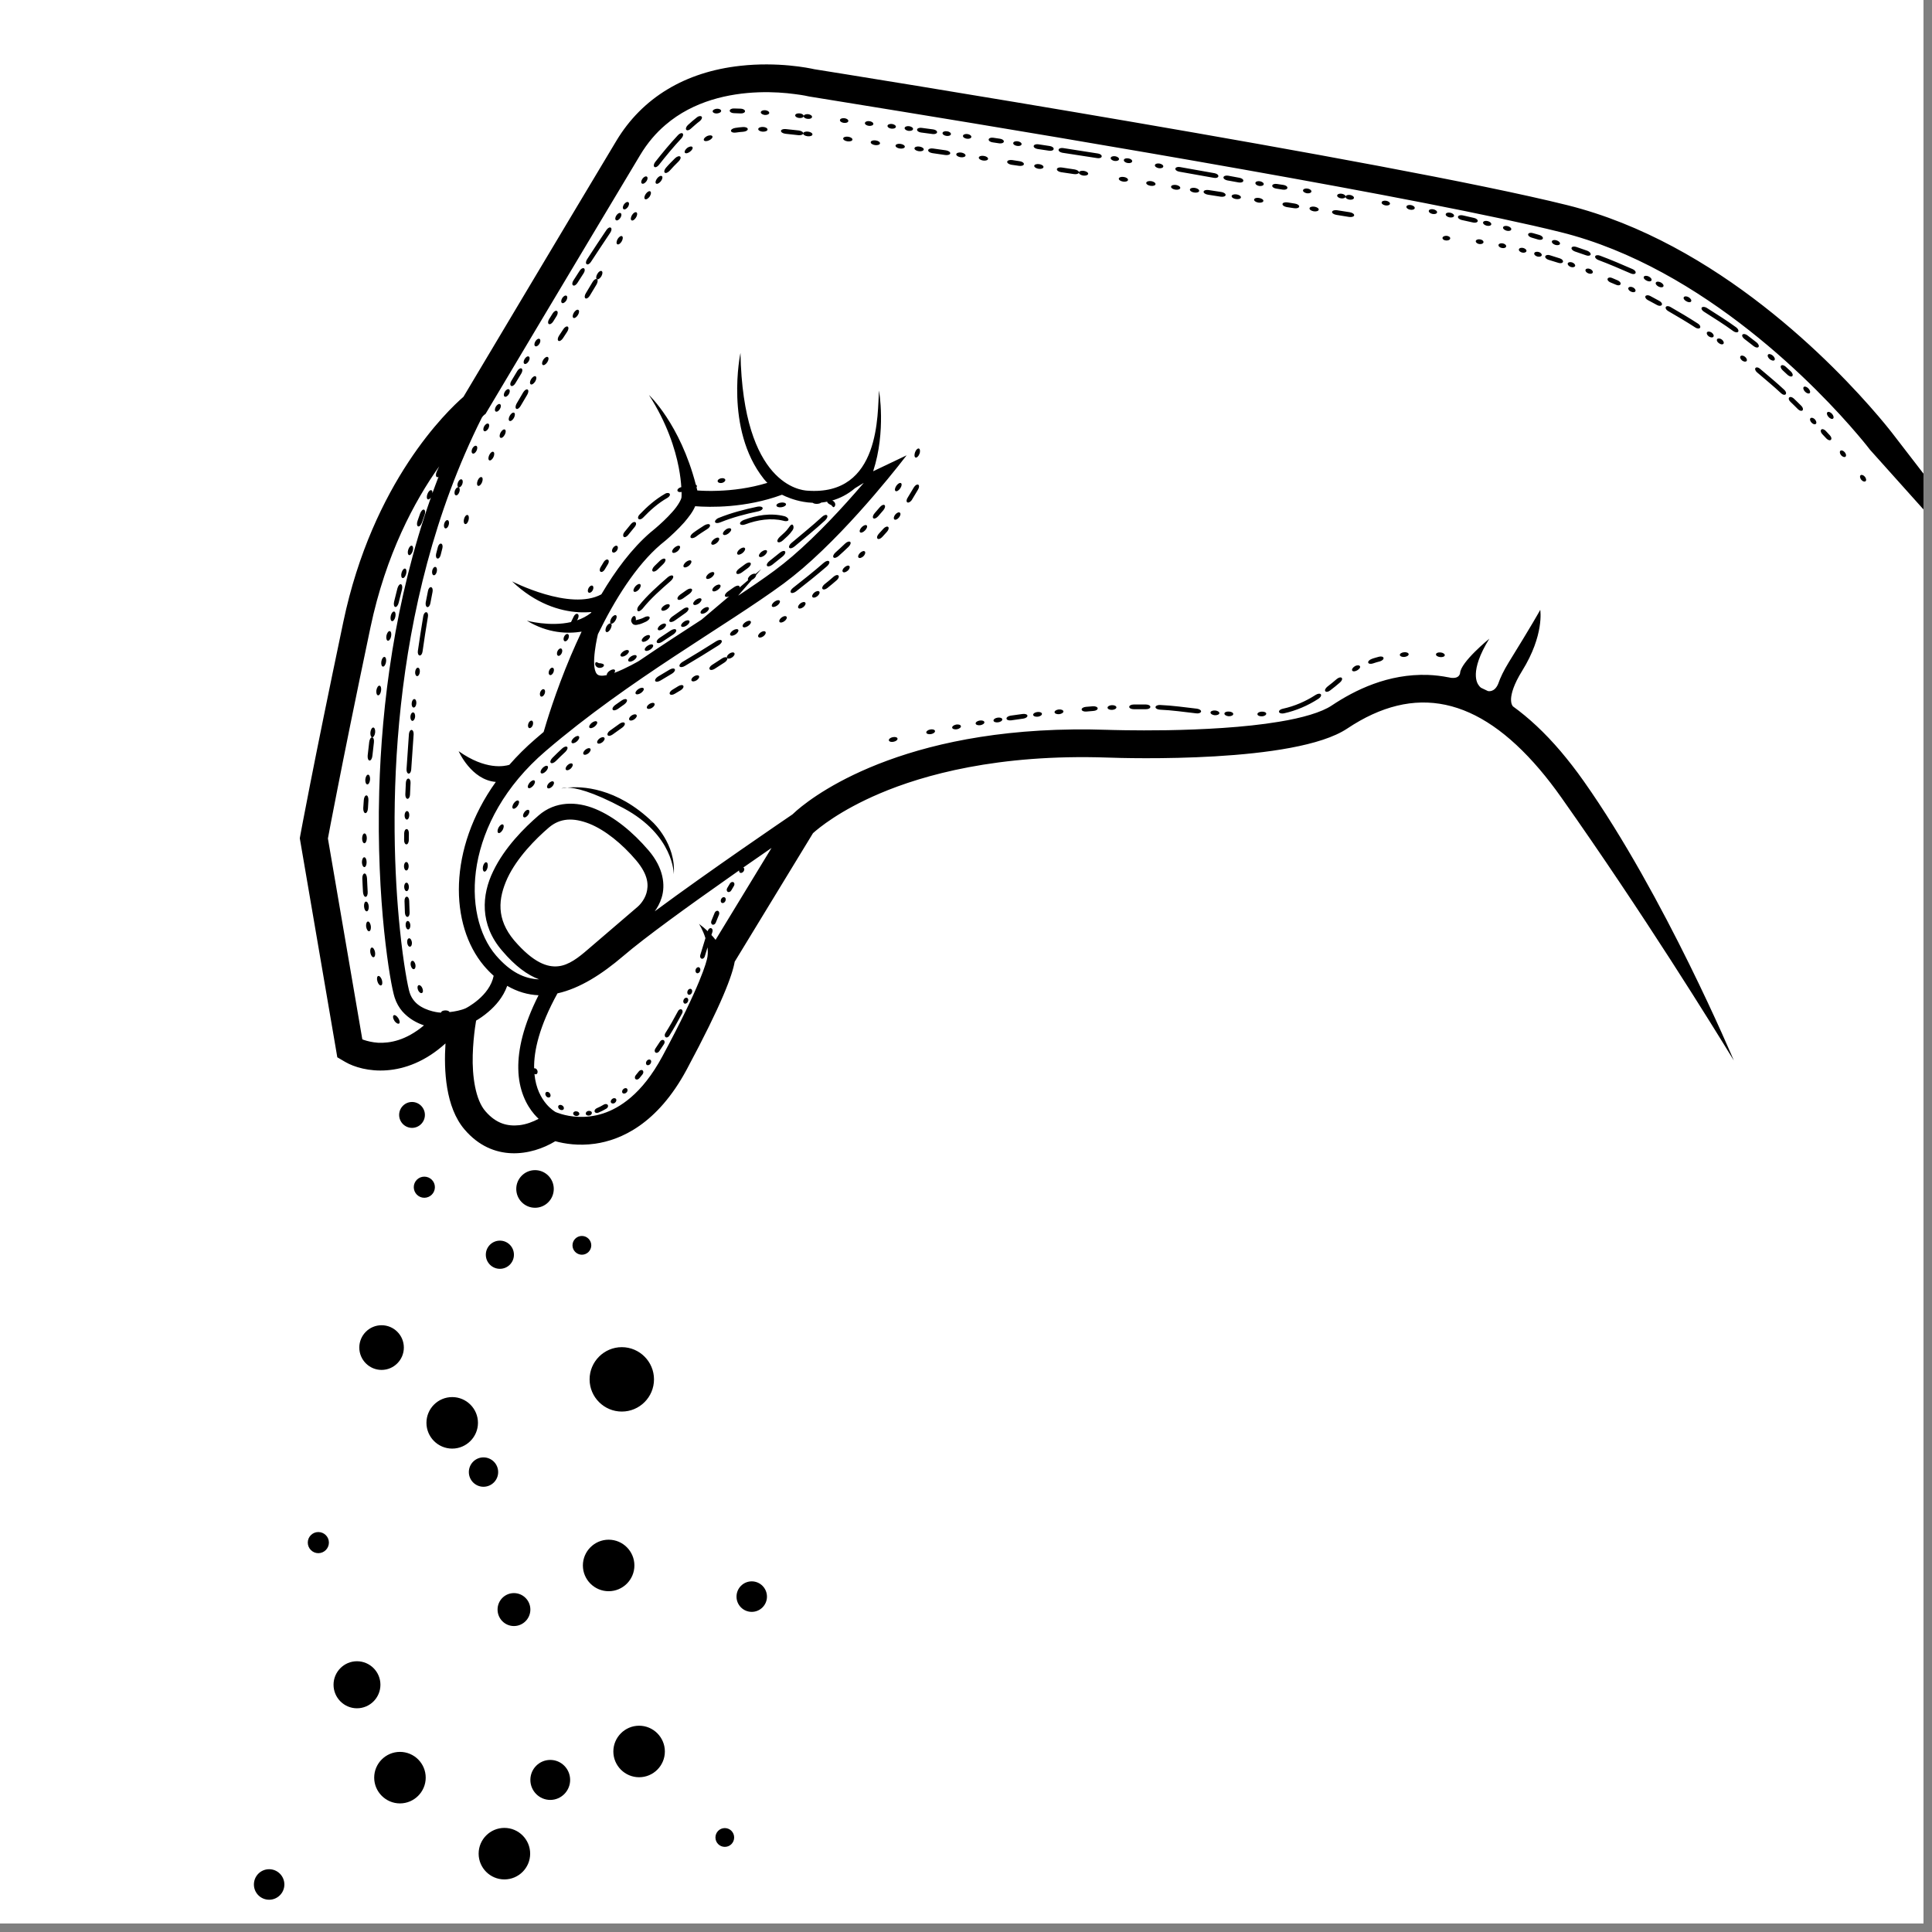 <svg xmlns="http://www.w3.org/2000/svg" xmlns:xlink="http://www.w3.org/1999/xlink" width="150" zoomAndPan="magnify" viewBox="0 0 112.5 112.5" height="150" preserveAspectRatio="xMidYMid meet" version="1.0"><rect x="0" y="0" width="112.5" height="112.5" fill="#808080" stroke="none"/><defs><clipPath id="4a4a6109c7"><path d="M 0 0 L 112.004 0 L 112.004 112.004 L 0 112.004 Z M 0 0 " clip-rule="nonzero"/></clipPath><clipPath id="28b19831f3"><path d="M 14.785 3.75 L 112.004 3.75 L 112.004 112.004 L 14.785 112.004 Z M 14.785 3.75 " clip-rule="nonzero"/></clipPath><clipPath id="f3f1d1d92c"><path d="M 34.332 78.445 L 38 78.445 L 38 82.195 L 34.332 82.195 Z M 34.332 78.445 " clip-rule="nonzero"/></clipPath><clipPath id="6ba265b8ae"><path d="M 34.332 78.445 L 38.082 78.445 L 38.082 82.195 L 34.332 82.195 Z M 34.332 78.445 " clip-rule="nonzero"/></clipPath><clipPath id="9a60fc5869"><path d="M 34 89.656 L 36.941 89.656 L 36.941 92.656 L 34 92.656 Z M 34 89.656 " clip-rule="nonzero"/></clipPath><clipPath id="878269371e"><path d="M 33.941 89.656 L 36.941 89.656 L 36.941 92.656 L 33.941 92.656 Z M 33.941 89.656 " clip-rule="nonzero"/></clipPath><clipPath id="2e04d24d65"><path d="M 21.789 102.012 L 24.789 102.012 L 24.789 105 L 21.789 105 Z M 21.789 102.012 " clip-rule="nonzero"/></clipPath><clipPath id="9c4ed1c543"><path d="M 21.789 102.012 L 24.789 102.012 L 24.789 105.012 L 21.789 105.012 Z M 21.789 102.012 " clip-rule="nonzero"/></clipPath><clipPath id="36570111de"><path d="M 35.715 100.488 L 38.715 100.488 L 38.715 103.488 L 35.715 103.488 Z M 35.715 100.488 " clip-rule="nonzero"/></clipPath><clipPath id="0929435625"><path d="M 27.871 106.438 L 30.871 106.438 L 30.871 109.438 L 27.871 109.438 Z M 27.871 106.438 " clip-rule="nonzero"/></clipPath><clipPath id="7697da9e36"><path d="M 24.832 81.352 L 27.832 81.352 L 27.832 84.352 L 24.832 84.352 Z M 24.832 81.352 " clip-rule="nonzero"/></clipPath></defs><g clip-path="url(#4a4a6109c7)"><path fill="#ffffff" d="M 0 0 L 112.5 0 L 112.5 120 L 0 120 Z M 0 0 " fill-opacity="1" fill-rule="nonzero"/><path fill="#ffffff" d="M 0 0 L 112.5 0 L 112.5 112.5 L 0 112.5 Z M 0 0 " fill-opacity="1" fill-rule="nonzero"/><path fill="#ffffff" d="M 0 0 L 112.5 0 L 112.5 112.5 L 0 112.5 Z M 0 0 " fill-opacity="1" fill-rule="nonzero"/></g><g clip-path="url(#28b19831f3)"><path fill="#000000" d="M 86.137 14.211 C 86.262 14.227 86.371 14.184 86.383 14.109 C 86.395 14.031 86.305 13.953 86.18 13.938 C 86.055 13.918 85.945 13.965 85.934 14.039 C 85.926 14.117 86.016 14.191 86.137 14.211 Z M 93.875 16.188 C 93.762 16.137 93.645 16.156 93.613 16.227 C 93.582 16.297 93.652 16.391 93.766 16.441 L 94.102 16.582 C 94.215 16.637 94.332 16.621 94.363 16.551 C 94.395 16.484 94.328 16.387 94.211 16.332 Z M 72.398 10.531 C 72.414 10.457 72.316 10.379 72.184 10.355 L 71.512 10.23 C 71.379 10.207 71.258 10.246 71.242 10.324 C 71.23 10.395 71.328 10.477 71.461 10.504 L 72.133 10.625 C 72.27 10.648 72.387 10.609 72.398 10.531 Z M 95.086 16.734 C 94.973 16.68 94.855 16.695 94.82 16.766 C 94.789 16.832 94.855 16.93 94.969 16.98 C 95.078 17.035 95.195 17.027 95.23 16.957 C 95.262 16.891 95.199 16.789 95.086 16.734 Z M 95.07 15.672 C 94.441 15.398 93.809 15.125 93.168 14.887 C 93.043 14.836 92.914 14.855 92.887 14.926 C 92.863 14.996 92.945 15.094 93.07 15.141 C 93.707 15.379 94.336 15.652 94.957 15.922 C 95.082 15.98 95.207 15.969 95.238 15.898 C 95.27 15.828 95.195 15.727 95.07 15.672 Z M 87.258 14.262 C 87.246 14.34 87.332 14.418 87.453 14.441 C 87.574 14.465 87.688 14.43 87.703 14.352 C 87.719 14.277 87.629 14.195 87.508 14.172 C 87.383 14.148 87.273 14.188 87.258 14.262 Z M 88.445 14.52 C 88.426 14.594 88.512 14.676 88.633 14.707 C 88.754 14.734 88.863 14.699 88.883 14.625 C 88.902 14.551 88.816 14.469 88.695 14.438 C 88.574 14.41 88.461 14.445 88.445 14.52 Z M 88 13.363 C 88.02 13.293 87.93 13.203 87.797 13.168 C 87.664 13.133 87.543 13.164 87.523 13.238 C 87.504 13.312 87.598 13.398 87.727 13.434 C 87.859 13.469 87.98 13.438 88 13.363 Z M 89.34 14.746 C 89.32 14.82 89.398 14.906 89.52 14.938 C 89.641 14.969 89.754 14.938 89.773 14.867 C 89.793 14.793 89.715 14.703 89.594 14.672 C 89.473 14.641 89.359 14.672 89.34 14.746 Z M 96.164 16.328 C 96.199 16.262 96.125 16.156 96.004 16.098 C 95.879 16.039 95.754 16.051 95.719 16.117 C 95.688 16.188 95.762 16.289 95.887 16.344 C 96.008 16.406 96.133 16.398 96.164 16.328 Z M 92.488 15.918 C 92.602 15.965 92.719 15.941 92.746 15.871 C 92.773 15.801 92.703 15.707 92.586 15.66 C 92.469 15.617 92.352 15.637 92.324 15.711 C 92.301 15.781 92.371 15.875 92.488 15.918 Z M 89.98 14.926 C 89.961 15 90.039 15.086 90.16 15.125 L 90.754 15.309 C 90.871 15.348 90.988 15.32 91.012 15.246 C 91.035 15.176 90.957 15.086 90.836 15.047 L 90.238 14.859 C 90.117 14.824 90.004 14.855 89.98 14.926 Z M 89.84 13.887 C 89.863 13.816 89.773 13.723 89.645 13.684 L 89.258 13.574 C 89.129 13.535 89.004 13.562 88.984 13.637 C 88.965 13.707 89.051 13.797 89.184 13.836 L 89.566 13.949 C 89.695 13.988 89.816 13.961 89.84 13.887 Z M 91.547 15.281 C 91.43 15.242 91.316 15.266 91.289 15.336 C 91.27 15.41 91.344 15.5 91.461 15.543 C 91.578 15.586 91.691 15.559 91.719 15.488 C 91.742 15.418 91.668 15.324 91.547 15.281 Z M 90.836 14.203 C 90.859 14.129 90.773 14.039 90.641 13.996 C 90.512 13.953 90.391 13.98 90.367 14.051 C 90.344 14.125 90.43 14.215 90.559 14.258 C 90.688 14.297 90.812 14.273 90.836 14.203 Z M 96.859 16.676 C 96.895 16.609 96.824 16.504 96.699 16.441 C 96.578 16.383 96.453 16.387 96.418 16.457 C 96.387 16.523 96.457 16.629 96.578 16.688 C 96.699 16.75 96.824 16.742 96.859 16.676 Z M 21.742 42.363 C 21.668 42.355 21.59 42.473 21.57 42.629 C 21.551 42.789 21.598 42.922 21.672 42.934 C 21.746 42.941 21.824 42.82 21.844 42.664 C 21.863 42.508 21.816 42.375 21.742 42.363 Z M 22.102 39.926 C 22.027 39.914 21.945 40.031 21.918 40.188 C 21.895 40.344 21.938 40.48 22.012 40.488 C 22.086 40.5 22.164 40.383 22.188 40.23 C 22.215 40.074 22.176 39.938 22.102 39.926 Z M 22.023 56.832 C 21.953 56.852 21.93 56.992 21.977 57.145 C 22.02 57.301 22.121 57.402 22.191 57.379 C 22.266 57.355 22.281 57.215 22.238 57.066 C 22.191 56.918 22.098 56.812 22.023 56.832 Z M 22.395 38.254 C 22.32 38.238 22.234 38.352 22.207 38.508 C 22.18 38.664 22.219 38.801 22.293 38.816 C 22.367 38.828 22.449 38.715 22.477 38.559 C 22.504 38.402 22.469 38.266 22.395 38.254 Z M 21.5 43.199 L 21.41 43.988 C 21.395 44.145 21.441 44.277 21.516 44.285 C 21.594 44.293 21.668 44.172 21.684 44.016 L 21.773 43.23 C 21.793 43.074 21.746 42.941 21.672 42.934 C 21.598 42.922 21.52 43.043 21.5 43.199 Z M 21.594 53.926 C 21.57 53.77 21.496 53.652 21.422 53.66 C 21.348 53.668 21.301 53.805 21.32 53.961 C 21.344 54.117 21.422 54.238 21.496 54.227 C 21.57 54.215 21.613 54.082 21.594 53.926 Z M 21.648 55.176 C 21.574 55.191 21.539 55.328 21.566 55.484 C 21.598 55.641 21.684 55.754 21.758 55.738 C 21.832 55.723 21.867 55.586 21.836 55.43 C 21.805 55.277 21.723 55.164 21.648 55.176 Z M 95.953 17.473 L 96.504 17.77 C 96.613 17.828 96.73 17.82 96.766 17.754 C 96.805 17.688 96.742 17.586 96.633 17.527 L 96.078 17.227 C 95.969 17.172 95.848 17.184 95.812 17.25 C 95.781 17.316 95.844 17.418 95.953 17.473 Z M 22.699 36.75 C 22.625 36.734 22.539 36.848 22.504 37 C 22.473 37.156 22.508 37.293 22.582 37.309 C 22.656 37.324 22.742 37.211 22.773 37.059 C 22.805 36.902 22.773 36.766 22.699 36.75 Z M 97 17.879 C 96.965 17.945 97.02 18.047 97.129 18.109 C 97.668 18.422 98.207 18.738 98.73 19.078 C 98.836 19.145 98.953 19.148 98.996 19.082 C 99.035 19.02 98.984 18.914 98.879 18.848 C 98.348 18.504 97.809 18.184 97.262 17.871 C 97.156 17.809 97.035 17.812 97 17.879 Z M 110.172 25.203 C 110.16 25.191 109.891 24.836 109.391 24.25 C 106.859 21.277 100.02 14.129 91.258 11.945 C 81.012 9.395 48.723 4.238 47.418 4.031 C 47.094 3.957 45.289 3.59 43.113 3.832 C 39.891 4.184 37.395 5.695 35.891 8.199 C 32.953 13.094 27.77 21.793 26.988 23.105 C 26.047 23.922 21.703 28.066 19.992 36.211 C 18.191 44.781 17.5 48.578 17.492 48.613 L 17.457 48.812 L 17.492 49.016 L 19.551 61.035 L 19.641 61.566 L 20.109 61.84 C 21.137 62.434 23.582 62.895 25.941 60.758 C 25.84 62.316 25.941 64.469 27.047 65.766 C 28.695 67.703 30.949 67.297 32.336 66.453 C 32.875 66.602 33.688 66.734 34.648 66.598 C 36.141 66.387 38.277 65.465 39.988 62.277 C 42.066 58.402 42.648 56.766 42.781 56 L 47.34 48.516 C 47.66 48.227 48.902 47.191 51.23 46.203 C 53.754 45.129 58.105 43.895 64.492 44.113 C 65.602 44.156 75.422 44.441 78.445 42.426 C 82.383 39.797 86.051 40.574 89.652 44.801 C 90.074 45.297 90.496 45.844 90.91 46.43 C 95.711 53.23 99.73 59.738 100.961 61.754 C 100.961 61.754 96.922 52.145 92.227 45.496 C 91.777 44.855 91.324 44.277 90.879 43.75 C 89.941 42.648 89.008 41.789 88.094 41.129 C 88.094 41.125 88.09 41.125 88.09 41.121 C 88.066 41.086 87.98 40.992 87.988 40.688 C 88.004 40.387 88.137 39.863 88.633 39.066 C 89.938 36.965 89.688 35.512 89.688 35.512 C 89.688 35.516 89.555 35.754 89.258 36.258 C 88.957 36.766 88.496 37.531 87.848 38.578 C 87.559 39.051 87.363 39.457 87.242 39.812 C 87.02 40.352 86.637 40.238 86.637 40.238 C 86.5 40.168 86.363 40.105 86.227 40.043 L 86.23 40.039 L 86.227 40.035 C 86.207 40.023 86.176 39.996 86.145 39.957 C 86.055 39.848 85.926 39.656 85.938 39.234 C 85.953 38.812 86.129 38.148 86.723 37.191 C 86.723 37.191 85.039 38.559 85.02 39.203 C 84.926 39.613 84.355 39.441 84.355 39.441 C 84.355 39.441 84.355 39.441 84.363 39.445 C 83.953 39.363 83.547 39.316 83.156 39.301 C 80.824 39.219 78.887 40.188 77.551 41.078 C 76.965 41.477 75.82 41.809 74.477 42.027 C 72.453 42.367 69.961 42.484 67.984 42.52 C 66.008 42.551 64.551 42.5 64.551 42.5 C 53.156 42.105 47.672 46.094 46.402 47.188 C 46.273 47.301 46.188 47.379 46.145 47.422 C 45.715 47.715 41.305 50.711 38.125 53.066 C 38.273 52.863 38.43 52.594 38.531 52.258 C 38.75 51.543 38.641 50.547 37.777 49.531 C 37.766 49.52 37.758 49.512 37.75 49.5 C 36.848 48.449 35.781 47.566 34.668 47.105 C 33.566 46.648 32.328 46.648 31.367 47.48 C 30.531 48.203 29.383 49.344 28.719 50.73 C 28.047 52.102 27.922 53.836 29.238 55.359 C 29.992 56.25 30.711 56.777 31.391 57.027 C 30.531 56.996 29.723 56.605 28.883 55.637 C 27.871 54.457 27.391 52.504 27.773 50.328 C 28.16 48.156 29.395 45.77 31.773 43.734 C 36.633 39.566 42.242 36.473 45.641 33.973 C 46.004 33.703 46.367 33.41 46.73 33.102 C 49.812 30.457 52.781 26.523 52.793 26.512 L 50.844 27.441 C 51.609 25.098 51.184 22.738 51.184 22.738 C 51.086 24.016 51.312 28.91 46.992 28.57 C 46.656 28.543 43.266 28.262 43.117 20.551 C 43.117 20.551 42.172 24.98 44.477 27.887 C 44.547 27.977 44.617 28.047 44.684 28.117 C 43.645 28.434 42.629 28.551 41.828 28.578 C 41.336 28.598 40.926 28.582 40.641 28.562 C 40.629 28.562 40.617 28.562 40.605 28.559 C 40.59 28.496 40.574 28.438 40.559 28.375 C 40.574 28.348 40.586 28.32 40.582 28.293 C 40.574 28.266 40.551 28.242 40.52 28.227 C 39.594 24.664 37.789 23 37.789 23 C 38.84 24.633 39.312 26.133 39.523 27.219 C 39.613 27.688 39.656 28.078 39.672 28.367 C 39.66 28.367 39.645 28.371 39.633 28.375 C 39.508 28.414 39.426 28.504 39.449 28.578 C 39.473 28.645 39.578 28.676 39.688 28.645 C 39.688 28.727 39.688 28.793 39.688 28.844 C 39.684 28.918 39.684 28.945 39.684 28.945 C 39.688 29.062 39.469 29.461 39.148 29.812 C 38.832 30.172 38.441 30.527 38.184 30.746 C 38.012 30.895 37.906 30.977 37.906 30.977 L 37.895 30.988 L 37.887 30.992 C 36.781 31.945 35.828 33.234 35.016 34.609 C 33.195 35.594 29.816 33.852 29.816 33.852 C 31.191 35.164 32.609 35.582 33.672 35.648 C 33.957 35.664 34.211 35.656 34.438 35.641 C 34.43 35.656 34.422 35.672 34.414 35.688 C 34.168 35.883 33.891 36.023 33.602 36.121 L 33.656 36.016 C 33.711 35.902 33.703 35.785 33.633 35.75 C 33.566 35.715 33.465 35.777 33.41 35.895 L 33.25 36.223 C 32.004 36.508 30.68 36.141 30.68 36.141 C 31.902 36.887 33.062 36.91 33.867 36.781 C 33.641 37.258 33.43 37.734 33.234 38.191 C 32.336 40.316 31.801 42.121 31.656 42.621 C 31.496 42.758 31.336 42.895 31.176 43.031 C 30.613 43.516 30.109 44.02 29.66 44.535 C 29.375 44.621 28.289 44.859 26.707 43.742 C 26.707 43.742 27.438 45.418 28.871 45.531 C 26.078 49.434 26.176 53.852 28.18 56.238 C 28.363 56.453 28.551 56.645 28.746 56.82 C 28.629 57.402 28.242 57.875 27.848 58.211 C 27.652 58.379 27.461 58.508 27.324 58.594 C 27.254 58.637 27.199 58.668 27.16 58.688 C 27.133 58.703 27.121 58.707 27.117 58.711 C 26.859 58.828 26.48 58.902 26.176 58.934 C 26.145 58.863 26.043 58.836 25.93 58.836 C 25.816 58.84 25.711 58.871 25.691 58.945 C 25.688 58.949 25.688 58.957 25.688 58.961 C 25.676 58.961 25.664 58.961 25.656 58.961 C 25.656 58.961 25.656 58.961 25.652 58.961 C 25.648 58.961 25.645 58.961 25.625 58.961 C 25.438 58.957 24.559 58.82 24.125 58.289 C 24.012 58.156 23.918 58 23.855 57.801 C 23.762 57.527 23.492 56.148 23.285 54.105 C 22.648 47.945 22.488 35.414 28.059 24.316 C 28.133 24.188 28.273 24.102 28.273 24.102 C 28.277 24.098 29.723 21.672 31.57 18.57 C 33.422 15.469 35.672 11.703 37.273 9.035 C 37.703 8.316 38.203 7.738 38.75 7.273 C 40.391 5.863 42.469 5.438 44.16 5.375 C 45 5.344 45.742 5.406 46.266 5.477 C 46.531 5.508 46.738 5.543 46.883 5.57 C 47.023 5.598 47.09 5.617 47.094 5.613 L 47.105 5.617 L 47.129 5.621 C 47.133 5.625 49.207 5.953 52.492 6.492 C 62.344 8.098 83.055 11.57 90.867 13.516 C 99.262 15.598 106.016 22.77 108.164 25.301 C 108.645 25.863 108.891 26.191 108.891 26.191 L 123.469 42.457 Z M 34.816 36.93 C 35.781 34.949 37.023 32.941 38.48 31.699 C 38.508 31.676 38.621 31.586 38.785 31.449 C 39.059 31.211 39.473 30.836 39.84 30.422 C 40.094 30.121 40.336 29.82 40.48 29.477 C 41.328 29.543 43.402 29.594 45.535 28.809 C 45.781 28.93 46.219 29.121 46.781 29.219 C 46.949 29.25 47.133 29.27 47.324 29.277 C 47.375 29.32 47.469 29.344 47.574 29.34 C 47.68 29.336 47.77 29.309 47.816 29.266 C 47.934 29.254 48.051 29.234 48.172 29.211 C 48.156 29.293 48.297 29.355 48.367 29.398 C 48.418 29.391 48.445 29.484 48.512 29.523 C 48.562 29.59 48.77 29.355 48.512 29.168 C 48.492 29.156 48.477 29.148 48.457 29.145 C 48.902 29.016 49.359 28.793 49.789 28.426 L 50.297 28.117 C 50.27 28.152 50.242 28.184 50.215 28.215 C 49.102 29.512 47.617 31.125 46.133 32.398 C 45.785 32.695 45.434 32.977 45.094 33.227 C 44.469 33.688 43.762 34.172 42.988 34.684 L 43.035 34.621 L 43.777 33.77 C 43.809 33.754 43.84 33.738 43.871 33.715 C 43.973 33.641 44.031 33.547 44.031 33.48 L 44.332 33.133 L 43.996 33.418 C 43.938 33.383 43.816 33.414 43.707 33.492 C 43.586 33.586 43.52 33.707 43.562 33.77 C 43.566 33.773 43.57 33.773 43.57 33.777 L 43.066 34.207 C 43.07 34.18 43.066 34.156 43.055 34.137 C 43.012 34.074 42.875 34.098 42.746 34.188 L 42.375 34.449 C 42.25 34.539 42.18 34.66 42.223 34.723 C 42.258 34.773 42.355 34.77 42.461 34.719 L 40.852 36.082 C 39.699 36.828 38.465 37.629 37.203 38.488 C 37.203 38.488 36.445 38.934 35.766 39.184 C 35.812 39.117 35.832 39.055 35.805 39.016 C 35.762 38.953 35.621 38.973 35.496 39.062 C 35.383 39.141 35.32 39.246 35.332 39.312 C 35.07 39.367 34.855 39.363 34.754 39.242 C 34.363 38.785 34.816 36.934 34.816 36.93 Z M 29.938 54.758 C 28.895 53.512 29 52.332 29.551 51.129 C 30.109 49.941 31.18 48.855 31.965 48.184 C 32.625 47.625 33.391 47.602 34.32 47.965 C 35.234 48.332 36.223 49.129 37.047 50.102 C 37.77 50.965 37.766 51.551 37.645 51.996 C 37.52 52.441 37.188 52.758 37.125 52.805 L 37.125 52.809 L 37.113 52.816 L 34.219 55.297 C 33.699 55.746 33.121 56.207 32.496 56.266 C 31.887 56.328 31.078 56.082 29.938 54.758 Z M 32.461 57.844 C 33.773 57.551 35.047 56.73 36.289 55.672 C 37.539 54.598 40.156 52.707 42.441 51.105 C 42.641 50.961 42.844 50.824 43.039 50.684 C 43.031 50.738 43.047 50.785 43.082 50.812 C 43.145 50.855 43.238 50.824 43.297 50.742 C 43.355 50.664 43.352 50.562 43.293 50.52 C 43.289 50.516 43.285 50.516 43.281 50.516 C 43.883 50.098 44.441 49.711 44.926 49.375 L 41.668 54.727 C 41.625 54.672 41.578 54.613 41.527 54.555 C 41.496 54.52 41.461 54.48 41.426 54.445 C 41.445 54.383 41.465 54.324 41.484 54.266 C 41.516 54.172 41.484 54.074 41.414 54.051 C 41.34 54.023 41.258 54.082 41.227 54.176 C 41.219 54.191 41.215 54.207 41.211 54.223 C 41.062 54.082 40.898 53.941 40.703 53.797 C 40.703 53.797 40.93 54.148 41.078 54.629 C 40.977 54.957 40.875 55.285 40.777 55.613 C 40.746 55.707 40.781 55.801 40.855 55.824 C 40.926 55.848 41.008 55.789 41.039 55.691 C 41.094 55.516 41.145 55.34 41.199 55.164 C 41.219 55.348 41.223 55.531 41.195 55.715 C 41.156 55.984 40.801 57.367 38.57 61.512 C 37.977 62.613 37.348 63.379 36.73 63.906 C 35.602 64.871 34.52 65.062 33.695 65.035 C 33.281 65.02 32.938 64.945 32.699 64.875 C 32.582 64.84 32.488 64.809 32.43 64.785 C 32.398 64.773 32.379 64.762 32.363 64.758 C 32.355 64.754 32.355 64.754 32.352 64.754 C 32.312 64.73 32.066 64.586 31.812 64.285 C 31.52 63.938 31.203 63.395 31.121 62.539 C 31.156 62.559 31.195 62.562 31.23 62.551 C 31.301 62.52 31.324 62.422 31.289 62.332 C 31.254 62.242 31.172 62.188 31.102 62.211 C 31.082 61.195 31.398 59.773 32.461 57.844 Z M 27.527 61.441 C 27.543 60.836 27.602 60.277 27.656 59.871 C 27.68 59.688 27.703 59.539 27.723 59.43 C 27.898 59.328 28.16 59.16 28.445 58.914 C 28.848 58.57 29.297 58.074 29.535 57.406 C 30.125 57.75 30.738 57.926 31.359 57.953 C 30.469 59.715 30.16 61.117 30.18 62.23 C 30.199 63.492 30.664 64.363 31.109 64.883 C 31.195 64.984 31.281 65.07 31.363 65.148 C 31.043 65.32 30.648 65.473 30.242 65.52 C 29.574 65.59 28.91 65.449 28.273 64.715 C 27.68 64.047 27.492 62.652 27.527 61.441 Z M 25.441 27.781 C 25.469 27.793 25.5 27.789 25.535 27.766 C 25.41 28.086 25.293 28.406 25.176 28.727 C 25.188 28.637 25.172 28.566 25.121 28.547 C 25.051 28.516 24.945 28.613 24.891 28.762 C 24.832 28.91 24.844 29.051 24.914 29.078 C 24.965 29.098 25.039 29.047 25.094 28.961 C 22.973 34.973 22.223 41.035 22.082 46.062 C 21.992 49.297 22.152 52.105 22.367 54.199 C 22.586 56.301 22.84 57.645 22.98 58.086 C 23.082 58.402 23.238 58.672 23.426 58.891 C 23.812 59.328 24.281 59.57 24.688 59.707 C 23.629 60.594 22.699 60.75 22.012 60.719 C 21.668 60.695 21.383 60.621 21.188 60.555 C 21.156 60.543 21.125 60.531 21.098 60.52 L 19.094 48.824 C 19.145 48.562 19.312 47.645 19.645 45.969 C 20.039 43.961 20.66 40.871 21.57 36.543 C 22.469 32.27 24.141 29.172 25.574 27.156 L 25.43 27.465 C 25.363 27.609 25.371 27.754 25.441 27.781 Z M 98.473 17.551 C 98.512 17.484 98.449 17.375 98.328 17.305 C 98.211 17.238 98.082 17.242 98.047 17.309 C 98.008 17.375 98.074 17.48 98.195 17.543 C 98.312 17.613 98.438 17.617 98.473 17.551 Z M 24.691 29.676 C 24.621 29.648 24.52 29.75 24.465 29.898 L 24.312 30.336 C 24.258 30.484 24.277 30.629 24.348 30.652 C 24.422 30.676 24.516 30.574 24.57 30.426 L 24.723 29.988 C 24.777 29.844 24.762 29.703 24.691 29.676 Z M 23.984 31.777 C 23.914 31.754 23.816 31.859 23.77 32.012 C 23.723 32.16 23.746 32.301 23.82 32.324 C 23.891 32.344 23.984 32.238 24.031 32.09 C 24.078 31.941 24.059 31.801 23.984 31.777 Z M 22.953 35.609 C 22.879 35.594 22.789 35.703 22.754 35.859 C 22.719 36.012 22.75 36.152 22.824 36.168 C 22.898 36.184 22.988 36.074 23.02 35.918 C 23.055 35.766 23.027 35.629 22.953 35.609 Z M 23.344 34.02 C 23.273 34 23.18 34.109 23.141 34.262 L 22.949 35.031 C 22.91 35.188 22.941 35.324 23.016 35.344 C 23.09 35.359 23.18 35.25 23.215 35.098 L 23.406 34.332 C 23.445 34.18 23.418 34.039 23.344 34.02 Z M 23.594 33.109 C 23.52 33.09 23.426 33.195 23.383 33.348 C 23.34 33.5 23.367 33.641 23.441 33.66 C 23.516 33.68 23.605 33.574 23.648 33.422 C 23.691 33.27 23.664 33.133 23.594 33.109 Z M 67.738 9.699 C 67.75 9.625 67.652 9.547 67.516 9.523 C 67.383 9.5 67.262 9.543 67.25 9.617 C 67.238 9.691 67.336 9.77 67.473 9.793 C 67.605 9.816 67.727 9.773 67.738 9.699 Z M 64.492 41.211 C 64.496 41.285 64.613 41.344 64.758 41.336 C 64.898 41.328 65.012 41.262 65.008 41.188 C 65.004 41.109 64.887 41.055 64.742 41.062 C 64.602 41.066 64.488 41.137 64.492 41.211 Z M 65.16 9.273 C 65.172 9.199 65.074 9.121 64.941 9.098 C 64.805 9.078 64.688 9.121 64.676 9.195 C 64.664 9.27 64.762 9.348 64.895 9.371 C 65.031 9.391 65.148 9.348 65.16 9.273 Z M 70.488 41.484 C 70.48 41.559 70.59 41.637 70.734 41.648 C 70.875 41.656 70.996 41.605 71.004 41.527 C 71.008 41.453 70.898 41.383 70.758 41.371 C 70.613 41.363 70.496 41.41 70.488 41.484 Z M 65.395 10.574 C 65.543 10.598 65.672 10.555 65.684 10.48 C 65.695 10.406 65.586 10.324 65.438 10.305 C 65.289 10.281 65.16 10.324 65.148 10.398 C 65.137 10.473 65.246 10.551 65.395 10.574 Z M 65.926 9.398 C 65.941 9.32 65.84 9.242 65.707 9.223 C 65.57 9.199 65.453 9.242 65.441 9.316 C 65.43 9.391 65.527 9.473 65.66 9.492 C 65.797 9.516 65.914 9.473 65.926 9.398 Z M 71.367 11.359 C 71.379 11.285 71.27 11.203 71.121 11.18 L 70.375 11.066 C 70.227 11.043 70.098 11.086 70.086 11.16 C 70.074 11.234 70.184 11.312 70.332 11.336 L 71.078 11.453 C 71.227 11.477 71.355 11.434 71.367 11.359 Z M 73.586 10.73 C 73.598 10.656 73.5 10.578 73.367 10.555 C 73.23 10.531 73.113 10.574 73.102 10.648 C 73.09 10.727 73.188 10.805 73.32 10.828 C 73.457 10.848 73.574 10.805 73.586 10.73 Z M 76.254 12.129 C 76.242 12.203 76.352 12.281 76.5 12.305 C 76.648 12.328 76.777 12.285 76.789 12.211 C 76.801 12.137 76.691 12.059 76.543 12.035 C 76.395 12.012 76.266 12.051 76.254 12.129 Z M 86.047 12.879 C 86.062 12.805 85.969 12.719 85.836 12.691 L 85.168 12.539 C 85.035 12.512 84.914 12.547 84.898 12.621 C 84.883 12.695 84.977 12.777 85.109 12.809 L 85.777 12.957 C 85.906 12.988 86.027 12.953 86.047 12.879 Z M 73.027 11.621 C 73.016 11.695 73.125 11.773 73.273 11.797 C 73.422 11.82 73.555 11.777 73.566 11.703 C 73.578 11.629 73.465 11.551 73.316 11.527 C 73.168 11.5 73.039 11.543 73.027 11.621 Z M 71.547 41.707 C 71.691 41.711 71.809 41.656 71.812 41.578 C 71.816 41.504 71.703 41.438 71.562 41.434 C 71.422 41.422 71.301 41.473 71.297 41.551 C 71.293 41.625 71.402 41.695 71.547 41.707 Z M 70.945 10.266 C 70.961 10.191 70.863 10.113 70.727 10.086 L 68.707 9.727 C 68.574 9.703 68.457 9.746 68.441 9.82 C 68.43 9.895 68.527 9.973 68.664 9.996 L 70.68 10.355 C 70.812 10.383 70.93 10.344 70.945 10.266 Z M 69.828 11.121 C 69.84 11.043 69.727 10.965 69.578 10.941 C 69.43 10.918 69.301 10.961 69.289 11.035 C 69.277 11.109 69.391 11.191 69.539 11.211 C 69.684 11.234 69.816 11.195 69.828 11.121 Z M 72.258 11.5 C 72.27 11.422 72.156 11.344 72.008 11.32 C 71.859 11.297 71.73 11.34 71.719 11.414 C 71.707 11.488 71.816 11.57 71.965 11.59 C 72.117 11.613 72.246 11.574 72.258 11.5 Z M 67.539 41.324 C 68.246 41.355 68.949 41.457 69.664 41.539 C 69.805 41.559 69.926 41.504 69.938 41.43 C 69.945 41.355 69.836 41.285 69.695 41.266 C 68.988 41.184 68.273 41.082 67.551 41.051 C 67.41 41.043 67.289 41.102 67.285 41.176 C 67.285 41.254 67.395 41.316 67.539 41.324 Z M 21.473 52.77 C 21.457 52.613 21.387 52.492 21.309 52.5 C 21.234 52.504 21.184 52.637 21.199 52.797 C 21.211 52.953 21.285 53.074 21.359 53.066 C 21.434 53.059 21.484 52.926 21.473 52.77 Z M 68.727 10.949 C 68.738 10.875 68.629 10.793 68.48 10.77 C 68.332 10.75 68.203 10.789 68.191 10.867 C 68.18 10.941 68.289 11.02 68.438 11.043 C 68.586 11.066 68.715 11.023 68.727 10.949 Z M 67.285 10.727 C 67.297 10.652 67.184 10.57 67.035 10.547 C 66.887 10.527 66.758 10.566 66.746 10.645 C 66.734 10.719 66.844 10.797 66.996 10.82 C 67.145 10.844 67.273 10.801 67.285 10.727 Z M 66.016 41.297 L 66.727 41.297 C 66.867 41.301 66.984 41.242 66.984 41.164 C 66.988 41.09 66.875 41.023 66.73 41.023 L 66.012 41.023 C 65.867 41.023 65.754 41.086 65.754 41.164 C 65.758 41.238 65.871 41.297 66.016 41.297 Z M 73.484 41.711 C 73.629 41.707 73.738 41.629 73.734 41.555 C 73.727 41.477 73.609 41.434 73.465 41.438 C 73.324 41.445 73.215 41.512 73.219 41.586 C 73.223 41.664 73.34 41.719 73.484 41.711 Z M 80.277 38.246 C 80.145 38.289 80.004 38.316 79.871 38.371 C 79.734 38.422 79.645 38.52 79.672 38.59 C 79.699 38.66 79.828 38.676 79.957 38.629 C 80.086 38.578 80.219 38.551 80.352 38.512 C 80.484 38.473 80.582 38.383 80.562 38.312 C 80.547 38.234 80.418 38.203 80.277 38.246 Z M 84.668 12.574 C 84.684 12.5 84.586 12.414 84.453 12.387 C 84.32 12.359 84.199 12.395 84.184 12.473 C 84.168 12.543 84.266 12.629 84.398 12.656 C 84.531 12.684 84.652 12.648 84.668 12.574 Z M 76.137 10.98 C 76.004 10.961 75.887 11.004 75.875 11.082 C 75.863 11.156 75.965 11.23 76.098 11.254 C 76.23 11.273 76.352 11.23 76.363 11.152 C 76.371 11.078 76.273 11 76.137 10.98 Z M 80.938 11.867 C 80.949 11.793 80.852 11.715 80.719 11.691 C 80.582 11.668 80.465 11.711 80.453 11.785 C 80.438 11.859 80.539 11.938 80.672 11.961 C 80.809 11.984 80.926 11.941 80.938 11.867 Z M 81.758 37.98 C 81.613 37.992 81.504 38.066 81.512 38.141 C 81.523 38.215 81.645 38.266 81.781 38.254 C 81.922 38.238 82.031 38.168 82.027 38.094 C 82.02 38.016 81.902 37.965 81.758 37.98 Z M 86.566 13.141 C 86.699 13.176 86.82 13.141 86.836 13.066 C 86.855 12.996 86.762 12.906 86.633 12.875 C 86.5 12.84 86.379 12.875 86.359 12.949 C 86.344 13.023 86.434 13.109 86.566 13.141 Z M 83.859 38.262 C 83.996 38.277 84.117 38.234 84.129 38.16 C 84.141 38.086 84.031 38.004 83.887 37.992 C 83.742 37.973 83.621 38.027 83.617 38.102 C 83.609 38.18 83.719 38.246 83.859 38.262 Z M 83.68 12.371 C 83.695 12.297 83.598 12.215 83.465 12.188 C 83.332 12.16 83.211 12.199 83.199 12.273 C 83.184 12.352 83.281 12.43 83.41 12.457 C 83.547 12.484 83.668 12.445 83.68 12.371 Z M 84.445 13.883 C 84.453 13.805 84.355 13.738 84.227 13.73 C 84.102 13.727 83.996 13.785 83.996 13.859 C 83.996 13.938 84.094 14 84.215 14.004 C 84.34 14.012 84.441 13.957 84.445 13.883 Z M 82.379 12.121 C 82.395 12.047 82.297 11.969 82.164 11.941 C 82.027 11.918 81.91 11.957 81.895 12.031 C 81.883 12.109 81.98 12.188 82.113 12.211 C 82.246 12.238 82.367 12.195 82.379 12.121 Z M 74.742 10.77 L 74.348 10.711 C 74.211 10.691 74.094 10.734 74.082 10.809 C 74.07 10.883 74.172 10.961 74.305 10.98 L 74.699 11.043 C 74.836 11.062 74.953 11.02 74.965 10.945 C 74.977 10.867 74.875 10.789 74.742 10.77 Z M 78.852 12.539 C 78.863 12.465 78.754 12.387 78.602 12.359 L 77.859 12.242 C 77.711 12.219 77.582 12.262 77.566 12.336 C 77.555 12.41 77.668 12.488 77.816 12.512 L 78.562 12.633 C 78.711 12.656 78.84 12.613 78.852 12.539 Z M 74.68 11.879 C 74.668 11.953 74.777 12.031 74.926 12.059 L 75.363 12.125 C 75.512 12.148 75.641 12.105 75.652 12.031 C 75.664 11.957 75.551 11.875 75.402 11.855 L 74.969 11.785 C 74.82 11.762 74.691 11.805 74.68 11.879 Z M 74.758 41.539 C 75.473 41.383 76.16 41.086 76.77 40.691 C 76.895 40.613 76.957 40.496 76.914 40.434 C 76.871 40.371 76.742 40.383 76.621 40.457 C 76.031 40.84 75.383 41.121 74.699 41.27 C 74.562 41.297 74.461 41.375 74.477 41.453 C 74.488 41.527 74.617 41.566 74.758 41.539 Z M 79.027 39.035 C 79.145 38.965 79.227 38.871 79.191 38.797 C 79.16 38.73 79.023 38.719 78.895 38.793 C 78.77 38.867 78.699 38.98 78.738 39.047 C 78.781 39.113 78.906 39.105 79.027 39.035 Z M 78.352 11.453 C 78.363 11.379 78.262 11.301 78.129 11.281 C 77.996 11.258 77.875 11.305 77.863 11.379 C 77.852 11.453 77.953 11.531 78.086 11.551 C 78.223 11.57 78.34 11.527 78.352 11.453 Z M 77.844 39.535 C 77.664 39.691 77.48 39.84 77.293 39.984 C 77.184 40.07 77.125 40.188 77.172 40.246 C 77.215 40.309 77.348 40.293 77.461 40.199 C 77.652 40.055 77.84 39.902 78.02 39.746 C 78.133 39.652 78.18 39.535 78.133 39.477 C 78.082 39.418 77.953 39.445 77.844 39.535 Z M 78.574 11.625 C 78.711 11.645 78.828 11.602 78.84 11.527 C 78.852 11.453 78.75 11.375 78.617 11.352 C 78.48 11.332 78.363 11.375 78.352 11.453 C 78.34 11.527 78.441 11.605 78.574 11.625 Z M 92.621 14.824 C 92.645 14.754 92.562 14.656 92.438 14.605 L 91.789 14.379 C 91.66 14.336 91.535 14.355 91.512 14.43 C 91.488 14.5 91.57 14.594 91.699 14.641 L 92.344 14.863 C 92.469 14.914 92.594 14.895 92.621 14.824 Z M 41.578 33.34 C 41.531 33.281 41.395 33.309 41.27 33.402 C 41.148 33.496 41.086 33.621 41.129 33.68 C 41.176 33.742 41.312 33.715 41.438 33.621 C 41.559 33.527 41.625 33.402 41.578 33.34 Z M 40.836 34.871 C 40.793 34.809 40.652 34.832 40.527 34.922 C 40.402 35.012 40.336 35.133 40.379 35.195 C 40.422 35.258 40.559 35.234 40.688 35.145 C 40.812 35.055 40.879 34.934 40.836 34.871 Z M 40.961 35.434 C 40.832 35.52 40.762 35.641 40.805 35.703 C 40.848 35.766 40.984 35.746 41.113 35.66 C 41.242 35.574 41.312 35.449 41.27 35.387 C 41.227 35.324 41.09 35.344 40.961 35.434 Z M 41.949 30.414 C 42.656 30.129 43.406 29.93 44.164 29.773 C 44.312 29.742 44.422 29.656 44.41 29.582 C 44.395 29.508 44.258 29.473 44.105 29.504 C 43.34 29.664 42.578 29.863 41.844 30.16 C 41.695 30.219 41.609 30.34 41.641 30.406 C 41.676 30.473 41.809 30.473 41.949 30.414 Z M 41.641 34.125 C 41.512 34.215 41.445 34.34 41.492 34.402 C 41.535 34.465 41.672 34.441 41.797 34.348 C 41.926 34.258 41.992 34.137 41.945 34.074 C 41.902 34.012 41.766 34.035 41.641 34.125 Z M 39.828 36.199 C 39.699 36.285 39.629 36.406 39.672 36.469 C 39.715 36.531 39.852 36.512 39.98 36.426 C 40.109 36.34 40.18 36.219 40.141 36.156 C 40.098 36.094 39.957 36.109 39.828 36.199 Z M 38.68 35.258 C 38.551 35.34 38.477 35.461 38.52 35.523 C 38.559 35.59 38.699 35.574 38.828 35.488 C 38.961 35.402 39.031 35.281 38.988 35.219 C 38.945 35.156 38.809 35.172 38.68 35.258 Z M 39.297 36.133 L 39.93 35.684 C 40.059 35.594 40.125 35.469 40.078 35.406 C 40.035 35.348 39.898 35.367 39.773 35.461 L 39.137 35.91 C 39.012 36 38.945 36.125 38.988 36.188 C 39.031 36.246 39.172 36.223 39.297 36.133 Z M 38.312 36.668 C 38.355 36.73 38.492 36.707 38.621 36.617 C 38.746 36.527 38.812 36.406 38.77 36.344 C 38.727 36.281 38.586 36.305 38.461 36.395 C 38.336 36.484 38.27 36.609 38.312 36.668 Z M 45.402 31.266 C 45.293 31.367 45.234 31.492 45.281 31.551 C 45.332 31.609 45.469 31.578 45.586 31.469 C 45.781 31.289 45.977 31.133 46.148 30.879 C 46.27 30.715 46.18 30.512 46.098 30.547 C 46.031 30.574 45.988 30.641 45.918 30.738 C 45.797 30.918 45.586 31.098 45.402 31.266 Z M 45.508 29.535 C 45.66 29.516 45.777 29.434 45.77 29.359 C 45.758 29.285 45.625 29.242 45.469 29.266 C 45.316 29.285 45.199 29.367 45.211 29.441 C 45.227 29.516 45.355 29.559 45.508 29.535 Z M 39.059 36.711 L 38.41 37.141 C 38.281 37.227 38.207 37.348 38.25 37.41 C 38.293 37.473 38.43 37.457 38.559 37.371 L 39.211 36.941 C 39.34 36.855 39.41 36.734 39.367 36.672 C 39.324 36.609 39.188 36.629 39.059 36.711 Z M 21.293 52.223 C 21.367 52.219 21.422 52.086 21.41 51.93 C 21.391 51.668 21.387 51.406 21.371 51.145 C 21.363 50.988 21.301 50.859 21.227 50.863 C 21.152 50.867 21.09 50.996 21.098 51.152 C 21.113 51.418 21.117 51.684 21.137 51.945 C 21.148 52.105 21.215 52.23 21.293 52.223 Z M 45.961 31.898 C 46.012 31.957 46.145 31.922 46.266 31.82 C 46.859 31.32 47.469 30.836 48.047 30.301 C 48.164 30.191 48.211 30.059 48.156 30.004 C 48.102 29.953 47.973 29.996 47.859 30.102 C 47.297 30.621 46.684 31.109 46.09 31.613 C 45.969 31.711 45.914 31.84 45.961 31.898 Z M 43.398 32.844 L 43.035 33.113 C 42.91 33.203 42.844 33.328 42.887 33.391 C 42.934 33.453 43.07 33.426 43.195 33.336 L 43.562 33.066 C 43.688 32.973 43.75 32.848 43.707 32.785 C 43.66 32.727 43.523 32.75 43.398 32.844 Z M 45.41 32.184 L 44.805 32.668 C 44.68 32.762 44.621 32.887 44.664 32.949 C 44.711 33.008 44.848 32.98 44.973 32.883 L 45.582 32.395 C 45.703 32.297 45.762 32.168 45.711 32.109 C 45.664 32.051 45.527 32.086 45.41 32.184 Z M 43.242 32.199 C 43.363 32.098 43.422 31.973 43.371 31.914 C 43.324 31.855 43.188 31.887 43.07 31.984 C 42.949 32.082 42.891 32.207 42.938 32.27 C 42.984 32.328 43.121 32.297 43.242 32.199 Z M 44.652 32.062 C 44.602 32.004 44.469 32.035 44.344 32.129 C 44.223 32.223 44.16 32.348 44.207 32.406 C 44.254 32.469 44.391 32.441 44.512 32.344 C 44.637 32.25 44.695 32.121 44.652 32.062 Z M 42.254 30.844 C 42.125 30.941 42.062 31.066 42.113 31.125 C 42.16 31.184 42.297 31.156 42.414 31.066 C 42.531 30.973 42.609 30.867 42.566 30.797 C 42.531 30.738 42.383 30.742 42.254 30.844 Z M 104.367 21.898 C 104.418 21.844 104.379 21.723 104.281 21.629 L 103.984 21.355 C 103.887 21.262 103.762 21.234 103.711 21.293 C 103.66 21.348 103.703 21.469 103.801 21.559 L 104.094 21.832 C 104.195 21.922 104.316 21.953 104.367 21.898 Z M 101.348 20.742 C 101.301 20.801 101.344 20.914 101.441 20.992 C 101.539 21.066 101.656 21.082 101.703 21.023 C 101.75 20.961 101.707 20.852 101.609 20.773 C 101.512 20.695 101.395 20.684 101.348 20.742 Z M 37.715 37.598 C 37.586 37.68 37.512 37.801 37.555 37.863 C 37.594 37.93 37.734 37.91 37.863 37.828 C 37.992 37.742 38.066 37.621 38.023 37.559 C 37.984 37.496 37.844 37.512 37.715 37.598 Z M 103.328 20.969 C 103.379 20.91 103.332 20.793 103.227 20.703 C 103.125 20.617 103 20.59 102.953 20.648 C 102.902 20.707 102.949 20.828 103.051 20.914 C 103.156 21 103.281 21.023 103.328 20.969 Z M 102.48 21.469 C 102.387 21.383 102.266 21.371 102.219 21.43 C 102.172 21.488 102.215 21.598 102.309 21.68 C 102.781 22.086 103.266 22.48 103.719 22.906 C 103.812 22.992 103.926 23.016 103.977 22.961 C 104.031 22.902 103.996 22.789 103.902 22.703 C 103.445 22.273 102.957 21.875 102.48 21.469 Z M 99.398 19.352 C 99.359 19.414 99.406 19.523 99.512 19.594 C 99.613 19.66 99.73 19.668 99.773 19.605 C 99.816 19.543 99.766 19.434 99.664 19.363 C 99.559 19.293 99.441 19.289 99.398 19.352 Z M 101.094 19.059 C 100.539 18.652 99.953 18.293 99.375 17.922 C 99.258 17.855 99.129 17.852 99.09 17.914 C 99.051 17.98 99.113 18.09 99.23 18.156 C 99.805 18.523 100.387 18.883 100.934 19.285 C 101.047 19.363 101.172 19.375 101.215 19.312 C 101.258 19.254 101.203 19.137 101.094 19.059 Z M 99.988 19.75 C 99.945 19.812 99.992 19.922 100.098 19.988 C 100.195 20.062 100.312 20.074 100.359 20.012 C 100.402 19.949 100.355 19.84 100.254 19.766 C 100.152 19.695 100.031 19.688 99.988 19.75 Z M 102.398 20.203 C 102.445 20.145 102.395 20.027 102.289 19.941 L 101.746 19.523 C 101.637 19.441 101.508 19.43 101.461 19.488 C 101.418 19.551 101.473 19.66 101.582 19.742 L 102.121 20.16 C 102.227 20.242 102.352 20.262 102.398 20.203 Z M 107.164 26.25 C 107.109 26.301 107.129 26.418 107.211 26.512 C 107.293 26.605 107.406 26.641 107.461 26.594 C 107.52 26.543 107.5 26.426 107.418 26.332 C 107.336 26.238 107.223 26.199 107.164 26.25 Z M 104.445 23.199 C 104.352 23.117 104.234 23.09 104.184 23.148 C 104.133 23.203 104.164 23.316 104.258 23.398 C 104.41 23.539 104.555 23.691 104.703 23.836 C 104.793 23.922 104.906 23.949 104.961 23.895 C 105.012 23.84 104.984 23.727 104.895 23.637 C 104.746 23.492 104.598 23.34 104.445 23.199 Z M 108.344 27.672 C 108.285 27.719 108.301 27.836 108.379 27.934 C 108.457 28.031 108.566 28.07 108.629 28.023 C 108.688 27.977 108.672 27.859 108.594 27.762 C 108.516 27.668 108.402 27.625 108.344 27.672 Z M 37.836 37.012 C 37.793 36.949 37.656 36.977 37.527 37.066 C 37.402 37.156 37.336 37.277 37.383 37.34 C 37.426 37.402 37.562 37.379 37.688 37.289 C 37.816 37.199 37.883 37.074 37.836 37.012 Z M 106.41 24.004 C 106.355 24.055 106.383 24.18 106.473 24.277 C 106.562 24.379 106.684 24.422 106.738 24.375 C 106.797 24.324 106.77 24.203 106.68 24.098 C 106.586 23.996 106.469 23.953 106.41 24.004 Z M 105.301 22.617 C 105.207 22.52 105.086 22.484 105.031 22.535 C 104.98 22.59 105.012 22.711 105.109 22.809 C 105.203 22.906 105.324 22.941 105.379 22.891 C 105.43 22.836 105.398 22.715 105.301 22.617 Z M 106.309 25.086 C 106.223 24.996 106.105 24.961 106.051 25.016 C 105.996 25.066 106.023 25.184 106.105 25.273 L 106.355 25.539 C 106.445 25.629 106.555 25.664 106.609 25.613 C 106.668 25.562 106.645 25.445 106.559 25.355 Z M 105.426 24.352 C 105.371 24.406 105.398 24.52 105.484 24.609 C 105.57 24.703 105.684 24.734 105.738 24.68 C 105.793 24.629 105.766 24.512 105.68 24.418 C 105.594 24.328 105.48 24.301 105.426 24.352 Z M 43.098 30.512 C 43.129 30.574 43.266 30.59 43.406 30.531 C 44.102 30.27 44.902 30.145 45.605 30.32 C 45.734 30.363 45.859 30.355 45.902 30.301 C 45.945 30.23 45.848 30.109 45.684 30.059 C 44.871 29.855 44.055 30 43.309 30.277 C 43.16 30.336 43.062 30.438 43.098 30.512 Z M 35.812 64.211 C 35.891 64.145 35.914 64.047 35.867 63.988 C 35.82 63.93 35.719 63.93 35.645 63.992 C 35.57 64.055 35.539 64.145 35.582 64.207 C 35.625 64.27 35.734 64.277 35.812 64.211 Z M 36.48 63.617 C 36.555 63.547 36.562 63.445 36.508 63.391 C 36.453 63.34 36.359 63.355 36.289 63.426 C 36.219 63.492 36.203 63.59 36.254 63.645 C 36.305 63.699 36.406 63.688 36.48 63.617 Z M 37.23 62.785 L 37.414 62.559 C 37.477 62.477 37.477 62.375 37.418 62.328 C 37.355 62.281 37.262 62.309 37.199 62.387 L 37.02 62.609 C 36.957 62.688 36.949 62.789 37.008 62.836 C 37.066 62.887 37.164 62.863 37.23 62.785 Z M 34.844 64.789 C 35.008 64.723 35.16 64.641 35.309 64.555 C 35.398 64.504 35.43 64.406 35.391 64.344 C 35.348 64.277 35.25 64.273 35.168 64.316 C 35.027 64.398 34.887 64.477 34.742 64.535 C 34.656 64.578 34.602 64.66 34.625 64.727 C 34.652 64.805 34.75 64.832 34.844 64.789 Z M 37.875 61.941 C 37.934 61.859 37.934 61.758 37.871 61.715 C 37.809 61.672 37.711 61.699 37.656 61.781 C 37.598 61.859 37.602 61.961 37.66 62.008 C 37.723 62.051 37.816 62.023 37.875 61.941 Z M 38.973 60.312 C 39.242 59.887 39.484 59.449 39.723 59.004 C 39.77 58.914 39.75 58.812 39.684 58.777 C 39.613 58.746 39.523 58.789 39.48 58.879 C 39.246 59.316 39.004 59.75 38.738 60.168 C 38.688 60.254 38.699 60.355 38.762 60.395 C 38.824 60.434 38.918 60.398 38.973 60.312 Z M 39.855 58.434 C 39.922 58.465 40.012 58.418 40.055 58.328 C 40.102 58.238 40.078 58.137 40.008 58.105 C 39.938 58.074 39.852 58.121 39.809 58.211 C 39.766 58.301 39.785 58.398 39.855 58.434 Z M 38.387 61.215 L 38.664 60.797 C 38.719 60.715 38.711 60.613 38.648 60.57 C 38.582 60.531 38.488 60.562 38.434 60.648 L 38.16 61.062 C 38.105 61.145 38.109 61.246 38.172 61.289 C 38.234 61.332 38.328 61.297 38.387 61.215 Z M 34.312 64.957 C 34.418 64.941 34.48 64.852 34.461 64.781 C 34.441 64.703 34.352 64.676 34.258 64.688 C 34.168 64.703 34.102 64.777 34.109 64.855 C 34.117 64.93 34.211 64.977 34.312 64.957 Z M 32.02 63.883 C 32.078 63.836 32.07 63.738 32.016 63.66 C 31.957 63.582 31.863 63.555 31.801 63.598 C 31.738 63.641 31.738 63.742 31.797 63.824 C 31.859 63.91 31.961 63.934 32.02 63.883 Z M 21.273 47.348 C 21.352 47.352 21.418 47.227 21.426 47.07 L 21.453 46.609 C 21.461 46.453 21.414 46.32 21.34 46.316 C 21.266 46.309 21.191 46.434 21.184 46.59 L 21.152 47.055 C 21.145 47.211 21.199 47.344 21.273 47.348 Z M 21.215 49.102 C 21.293 49.102 21.355 48.977 21.359 48.816 C 21.363 48.66 21.301 48.531 21.227 48.531 C 21.152 48.527 21.09 48.652 21.086 48.812 C 21.082 48.969 21.141 49.098 21.215 49.102 Z M 21.387 45.676 C 21.461 45.684 21.531 45.562 21.547 45.406 C 21.562 45.25 21.512 45.117 21.438 45.109 C 21.363 45.102 21.289 45.223 21.273 45.383 C 21.258 45.539 21.312 45.672 21.387 45.676 Z M 21.219 50.492 C 21.293 50.488 21.352 50.359 21.348 50.203 C 21.348 50.047 21.289 49.918 21.211 49.918 C 21.137 49.918 21.074 50.047 21.074 50.207 C 21.078 50.363 21.141 50.492 21.219 50.492 Z M 33.535 64.984 C 33.645 64.996 33.73 64.941 33.734 64.863 C 33.738 64.789 33.668 64.723 33.574 64.715 C 33.488 64.695 33.398 64.738 33.379 64.812 C 33.359 64.887 33.43 64.965 33.535 64.984 Z M 32.59 64.602 C 32.68 64.66 32.781 64.652 32.82 64.586 C 32.859 64.52 32.824 64.426 32.746 64.375 C 32.668 64.324 32.57 64.32 32.523 64.383 C 32.477 64.441 32.504 64.543 32.59 64.602 Z M 23.246 59.594 C 23.301 59.543 23.273 59.414 23.191 59.285 C 23.109 59.16 22.996 59.082 22.93 59.117 C 22.863 59.156 22.875 59.301 22.965 59.438 C 23.051 59.574 23.188 59.645 23.246 59.594 Z M 40.09 57.918 C 40.16 57.949 40.25 57.898 40.289 57.805 C 40.328 57.711 40.301 57.613 40.234 57.586 C 40.164 57.555 40.074 57.605 40.039 57.699 C 40 57.789 40.023 57.887 40.09 57.918 Z M 42.031 52.574 C 42.102 52.609 42.191 52.562 42.234 52.477 C 42.281 52.387 42.266 52.289 42.199 52.254 C 42.129 52.215 42.039 52.258 41.992 52.352 C 41.949 52.441 41.965 52.539 42.031 52.574 Z M 40.582 56.668 C 40.652 56.691 40.738 56.633 40.77 56.539 C 40.801 56.445 40.77 56.348 40.695 56.324 C 40.625 56.301 40.539 56.355 40.508 56.453 C 40.477 56.543 40.508 56.641 40.582 56.668 Z M 37.141 35.582 C 37.207 35.625 37.316 35.555 37.418 35.441 C 37.891 34.848 38.48 34.332 39.062 33.824 C 39.176 33.723 39.234 33.594 39.188 33.535 C 39.137 33.477 39 33.512 38.883 33.613 C 38.297 34.129 37.703 34.645 37.203 35.27 C 37.098 35.391 37.082 35.543 37.141 35.582 Z M 39.461 32.094 C 39.574 31.992 39.633 31.863 39.586 31.805 C 39.535 31.746 39.402 31.781 39.281 31.883 C 39.16 31.984 39.105 32.113 39.156 32.168 C 39.207 32.227 39.34 32.191 39.461 32.094 Z M 37.203 34.328 C 37.301 34.211 37.34 34.074 37.281 34.023 C 37.227 33.973 37.098 34.027 36.996 34.145 C 36.895 34.266 36.855 34.398 36.914 34.449 C 36.973 34.496 37.102 34.441 37.203 34.328 Z M 38.297 33.16 L 38.621 32.844 C 38.734 32.738 38.781 32.605 38.734 32.551 C 38.68 32.496 38.547 32.539 38.434 32.645 L 38.105 32.965 C 37.996 33.074 37.949 33.207 38.004 33.262 C 38.059 33.312 38.188 33.27 38.297 33.16 Z M 39.461 34.895 C 39.504 34.957 39.641 34.938 39.77 34.848 L 40.141 34.582 C 40.266 34.492 40.332 34.367 40.289 34.309 C 40.242 34.246 40.105 34.27 39.98 34.359 L 39.609 34.621 C 39.484 34.711 39.418 34.832 39.461 34.895 Z M 40.527 31.25 C 40.73 31.094 40.949 30.961 41.164 30.82 C 41.297 30.746 41.371 30.633 41.336 30.562 C 41.301 30.496 41.16 30.508 41.023 30.586 C 40.801 30.73 40.574 30.871 40.367 31.027 C 40.238 31.121 40.172 31.242 40.219 31.305 C 40.266 31.363 40.402 31.34 40.527 31.25 Z M 40.117 32.941 C 40.234 32.844 40.293 32.715 40.246 32.656 C 40.199 32.598 40.062 32.629 39.941 32.727 C 39.82 32.828 39.766 32.953 39.812 33.012 C 39.859 33.07 39.996 33.039 40.117 32.941 Z M 37.25 36.348 C 37.395 36.305 37.508 36.246 37.633 36.191 C 37.773 36.117 37.859 36.004 37.824 35.938 C 37.785 35.871 37.648 35.875 37.516 35.945 C 37.367 36.039 37.086 36.098 37.023 36.117 C 37.035 36.043 37.023 35.91 36.965 35.879 C 36.902 35.844 36.77 35.926 36.75 36.156 C 36.855 36.527 37.16 36.348 37.25 36.348 Z M 42.375 51.93 C 42.441 51.969 42.535 51.93 42.582 51.848 L 42.73 51.598 C 42.785 51.516 42.777 51.414 42.711 51.375 C 42.648 51.332 42.551 51.367 42.5 51.453 L 42.348 51.707 C 42.297 51.793 42.309 51.895 42.375 51.93 Z M 36.59 38.488 C 36.633 38.551 36.77 38.535 36.898 38.453 C 37.031 38.367 37.102 38.246 37.062 38.184 C 37.02 38.117 36.883 38.137 36.75 38.219 C 36.621 38.305 36.551 38.422 36.59 38.488 Z M 41.488 53.84 C 41.559 53.867 41.645 53.812 41.68 53.723 L 41.867 53.262 C 41.902 53.172 41.879 53.074 41.812 53.043 C 41.742 53.012 41.652 53.062 41.613 53.156 L 41.422 53.625 C 41.387 53.719 41.418 53.816 41.488 53.84 Z M 35.164 38.715 C 35.145 38.645 34.996 38.629 34.918 38.617 C 34.863 38.637 34.805 38.562 34.727 38.559 C 34.648 38.527 34.574 38.812 34.863 38.887 C 35.094 38.91 35.188 38.781 35.164 38.715 Z M 41.738 31.617 C 41.855 31.52 41.914 31.391 41.863 31.332 C 41.816 31.273 41.684 31.309 41.562 31.406 C 41.441 31.504 41.383 31.633 41.434 31.691 C 41.48 31.75 41.617 31.719 41.738 31.617 Z M 36.449 38.156 C 36.578 38.07 36.652 37.949 36.609 37.887 C 36.566 37.824 36.426 37.84 36.301 37.926 C 36.172 38.016 36.098 38.129 36.141 38.195 C 36.18 38.258 36.32 38.246 36.449 38.156 Z M 35.309 36.801 C 35.375 36.836 35.484 36.75 35.555 36.617 C 35.625 36.48 35.641 36.348 35.57 36.309 C 35.508 36.27 35.387 36.348 35.312 36.484 C 35.242 36.629 35.238 36.77 35.309 36.801 Z M 35.832 36.137 C 35.914 36.008 35.934 35.875 35.871 35.828 C 35.809 35.789 35.684 35.859 35.602 35.992 C 35.52 36.129 35.508 36.27 35.57 36.309 C 35.637 36.344 35.754 36.27 35.832 36.137 Z M 35.074 43.223 C 35.184 43.137 35.238 43.02 35.191 42.961 C 35.145 42.898 35.02 42.918 34.906 43.004 C 34.793 43.09 34.742 43.207 34.789 43.27 C 34.836 43.328 34.961 43.309 35.074 43.223 Z M 25.059 35.133 L 25.188 34.461 C 25.215 34.328 25.176 34.207 25.102 34.191 C 25.027 34.176 24.945 34.273 24.922 34.406 L 24.789 35.082 C 24.766 35.215 24.809 35.336 24.883 35.352 C 24.957 35.363 25.035 35.266 25.059 35.133 Z M 25.66 32.316 L 25.758 31.93 C 25.793 31.797 25.762 31.676 25.688 31.656 C 25.617 31.637 25.527 31.727 25.496 31.859 L 25.395 32.25 C 25.363 32.383 25.398 32.508 25.473 32.523 C 25.547 32.539 25.629 32.449 25.66 32.316 Z M 25.25 33.496 C 25.324 33.512 25.406 33.418 25.434 33.285 C 25.465 33.152 25.43 33.027 25.355 33.012 C 25.285 32.996 25.195 33.09 25.168 33.223 C 25.141 33.359 25.176 33.477 25.25 33.496 Z M 31.023 42.227 C 31.062 42.109 31.043 41.992 30.969 41.965 C 30.898 41.941 30.809 42.016 30.766 42.133 C 30.723 42.25 30.746 42.371 30.816 42.395 C 30.887 42.418 30.98 42.344 31.023 42.227 Z M 24.133 40.707 C 24.059 40.699 23.984 40.805 23.973 40.941 C 23.957 41.078 24.008 41.195 24.082 41.199 C 24.16 41.207 24.23 41.105 24.242 40.969 C 24.258 40.832 24.207 40.715 24.133 40.707 Z M 24.828 35.648 C 24.754 35.637 24.672 35.734 24.648 35.871 C 24.535 36.547 24.43 37.227 24.332 37.906 C 24.312 38.039 24.359 38.16 24.434 38.168 C 24.512 38.18 24.586 38.078 24.605 37.941 C 24.699 37.266 24.805 36.59 24.918 35.914 C 24.945 35.781 24.902 35.664 24.828 35.648 Z M 31.715 40.395 C 31.762 40.281 31.742 40.164 31.672 40.137 C 31.602 40.105 31.508 40.18 31.461 40.293 C 31.414 40.41 31.438 40.531 31.504 40.559 C 31.574 40.586 31.668 40.512 31.715 40.395 Z M 24.445 39.141 C 24.461 39.008 24.418 38.891 24.34 38.879 C 24.266 38.871 24.191 38.973 24.176 39.109 C 24.16 39.242 24.207 39.359 24.281 39.371 C 24.355 39.379 24.43 39.277 24.445 39.141 Z M 24.57 57.82 C 24.641 57.789 24.645 57.668 24.594 57.543 C 24.547 57.422 24.449 57.344 24.379 57.367 C 24.305 57.395 24.289 57.52 24.344 57.652 C 24.398 57.781 24.504 57.855 24.57 57.82 Z M 33.094 37.188 C 33.148 37.074 33.137 36.957 33.066 36.922 C 33 36.891 32.898 36.957 32.848 37.07 C 32.793 37.188 32.809 37.305 32.875 37.336 C 32.945 37.367 33.043 37.301 33.094 37.188 Z M 51.98 42.926 C 51.844 42.953 51.742 43.039 51.758 43.113 C 51.777 43.188 51.902 43.223 52.039 43.191 C 52.18 43.164 52.277 43.078 52.262 43.004 C 52.246 42.93 52.121 42.895 51.98 42.926 Z M 52.465 28.133 C 52.402 28.094 52.281 28.16 52.195 28.285 C 52.109 28.41 52.086 28.547 52.145 28.59 C 52.207 28.637 52.328 28.57 52.418 28.441 C 52.508 28.316 52.527 28.176 52.465 28.133 Z M 51.371 31.27 L 51.648 30.965 C 51.746 30.859 51.773 30.734 51.719 30.684 C 51.66 30.633 51.539 30.68 51.445 30.781 L 51.168 31.086 C 51.074 31.188 51.043 31.312 51.098 31.363 C 51.152 31.418 51.273 31.375 51.371 31.27 Z M 51.434 29.715 C 51.535 29.598 51.566 29.461 51.508 29.414 C 51.449 29.363 51.324 29.422 51.227 29.539 L 50.934 29.879 C 50.832 29.992 50.797 30.125 50.852 30.176 C 50.906 30.227 51.035 30.176 51.137 30.059 Z M 32.227 39.148 C 32.277 39.031 32.262 38.914 32.191 38.887 C 32.121 38.855 32.023 38.926 31.977 39.043 C 31.926 39.156 31.945 39.273 32.016 39.305 C 32.082 39.336 32.18 39.266 32.227 39.148 Z M 32.711 38.031 C 32.762 37.918 32.746 37.801 32.68 37.766 C 32.609 37.734 32.512 37.805 32.461 37.918 C 32.41 38.035 32.426 38.152 32.496 38.184 C 32.562 38.215 32.66 38.145 32.711 38.031 Z M 52.348 30.133 C 52.438 30.023 52.461 29.898 52.398 29.852 C 52.34 29.805 52.219 29.855 52.133 29.961 C 52.043 30.07 52.02 30.195 52.078 30.246 C 52.137 30.293 52.258 30.242 52.348 30.133 Z M 24.105 56.434 C 24.18 56.414 24.215 56.293 24.188 56.164 C 24.156 56.031 24.082 55.934 24.004 55.949 C 23.93 55.961 23.887 56.082 23.918 56.219 C 23.949 56.355 24.031 56.449 24.105 56.434 Z M 23.812 42.738 L 23.672 44.793 C 23.664 44.93 23.719 45.043 23.797 45.047 C 23.871 45.051 23.938 44.945 23.945 44.809 L 24.086 42.762 C 24.094 42.625 24.043 42.512 23.969 42.504 C 23.895 42.496 23.824 42.602 23.812 42.738 Z M 27.02 30.219 C 26.98 30.363 27.012 30.504 27.09 30.516 C 27.164 30.531 27.246 30.43 27.285 30.285 C 27.32 30.145 27.301 30.012 27.227 29.988 C 27.152 29.969 27.059 30.066 27.02 30.219 Z M 23.875 55.125 C 23.953 55.117 24 55 23.984 54.863 C 23.965 54.73 23.895 54.629 23.82 54.637 C 23.742 54.645 23.695 54.758 23.711 54.895 C 23.727 55.035 23.801 55.137 23.875 55.125 Z M 26.488 28.562 C 26.445 28.691 26.465 28.816 26.539 28.84 C 26.609 28.867 26.703 28.781 26.746 28.652 C 26.793 28.527 26.773 28.402 26.703 28.375 C 26.633 28.348 26.539 28.434 26.488 28.562 Z M 25.867 30.488 C 25.828 30.621 25.859 30.746 25.93 30.766 C 26.004 30.785 26.094 30.695 26.129 30.566 C 26.168 30.434 26.141 30.312 26.066 30.289 C 25.996 30.27 25.902 30.355 25.867 30.488 Z M 26.918 28.195 C 26.969 28.066 26.949 27.941 26.879 27.914 C 26.809 27.887 26.711 27.969 26.664 28.098 C 26.613 28.227 26.633 28.348 26.703 28.375 C 26.773 28.402 26.871 28.32 26.918 28.195 Z M 28.492 26.805 C 28.562 26.836 28.668 26.754 28.734 26.617 C 28.797 26.484 28.797 26.344 28.727 26.312 C 28.66 26.277 28.551 26.363 28.488 26.5 C 28.422 26.637 28.426 26.773 28.492 26.805 Z M 28.195 24.82 C 28.129 24.938 28.129 25.066 28.191 25.102 C 28.258 25.141 28.367 25.074 28.434 24.957 C 28.5 24.84 28.504 24.711 28.438 24.672 C 28.375 24.637 28.262 24.699 28.195 24.82 Z M 27.836 28.289 C 27.906 28.316 28.012 28.227 28.066 28.09 C 28.125 27.949 28.117 27.812 28.047 27.785 C 27.977 27.754 27.871 27.84 27.816 27.98 C 27.758 28.121 27.766 28.258 27.836 28.289 Z M 27.738 25.965 C 27.668 25.93 27.562 26 27.5 26.125 C 27.441 26.246 27.453 26.375 27.52 26.406 C 27.59 26.441 27.691 26.367 27.75 26.242 C 27.809 26.121 27.805 25.996 27.738 25.965 Z M 50.469 30.594 C 50.41 30.543 50.281 30.59 50.176 30.699 C 50.07 30.809 50.027 30.941 50.082 30.992 C 50.133 31.047 50.266 31 50.371 30.887 C 50.48 30.777 50.523 30.645 50.469 30.594 Z M 23.727 53.391 C 23.801 53.387 23.859 53.273 23.852 53.137 L 23.828 52.457 C 23.824 52.32 23.762 52.211 23.684 52.215 C 23.609 52.215 23.551 52.328 23.555 52.465 L 23.578 53.152 C 23.586 53.289 23.652 53.395 23.727 53.391 Z M 24.172 41.742 C 24.184 41.605 24.133 41.488 24.059 41.484 C 23.98 41.477 23.91 41.582 23.898 41.715 C 23.887 41.852 23.938 41.969 24.012 41.977 C 24.086 41.98 24.156 41.875 24.172 41.742 Z M 23.676 51.891 C 23.754 51.891 23.812 51.777 23.809 51.641 C 23.805 51.504 23.746 51.395 23.668 51.398 C 23.594 51.398 23.531 51.508 23.535 51.645 C 23.539 51.781 23.602 51.895 23.676 51.891 Z M 23.773 54.121 C 23.848 54.117 23.902 54 23.895 53.867 C 23.883 53.73 23.816 53.625 23.738 53.629 C 23.664 53.633 23.609 53.746 23.621 53.887 C 23.629 54.023 23.699 54.129 23.773 54.121 Z M 23.66 50.688 C 23.734 50.688 23.797 50.578 23.797 50.441 C 23.797 50.305 23.734 50.195 23.66 50.195 C 23.582 50.195 23.523 50.305 23.523 50.441 C 23.523 50.578 23.586 50.688 23.66 50.688 Z M 23.602 46.262 C 23.598 46.398 23.652 46.512 23.73 46.516 C 23.805 46.516 23.871 46.406 23.875 46.273 L 23.906 45.59 C 23.914 45.453 23.855 45.34 23.781 45.336 C 23.707 45.332 23.641 45.438 23.633 45.574 Z M 23.691 47.723 C 23.766 47.727 23.828 47.617 23.832 47.48 C 23.84 47.344 23.781 47.23 23.703 47.23 C 23.629 47.227 23.562 47.336 23.559 47.473 C 23.555 47.609 23.617 47.723 23.691 47.723 Z M 23.531 48.922 C 23.527 49.059 23.59 49.168 23.664 49.168 C 23.738 49.172 23.801 49.062 23.805 48.926 L 23.809 48.523 C 23.812 48.387 23.754 48.277 23.68 48.277 C 23.602 48.273 23.539 48.383 23.535 48.52 Z M 49.512 31.559 C 49.457 31.504 49.324 31.543 49.215 31.648 C 49.027 31.824 48.844 32 48.648 32.172 C 48.535 32.273 48.484 32.402 48.535 32.457 C 48.582 32.516 48.719 32.477 48.832 32.375 C 49.027 32.203 49.215 32.027 49.402 31.848 C 49.516 31.742 49.562 31.613 49.512 31.559 Z M 33.594 43.172 C 33.707 43.07 33.762 42.941 33.711 42.883 C 33.664 42.824 33.531 42.863 33.414 42.965 C 33.297 43.066 33.246 43.195 33.293 43.254 C 33.344 43.309 33.48 43.273 33.594 43.172 Z M 35.387 42.812 C 35.434 42.875 35.555 42.852 35.672 42.77 L 36.242 42.363 C 36.355 42.281 36.414 42.164 36.371 42.102 C 36.328 42.039 36.199 42.059 36.086 42.137 L 35.508 42.551 C 35.395 42.629 35.344 42.754 35.387 42.812 Z M 36.781 41.66 C 36.66 41.738 36.602 41.855 36.645 41.918 C 36.688 41.98 36.816 41.969 36.93 41.891 C 37.047 41.812 37.109 41.699 37.066 41.637 C 37.023 41.57 36.895 41.586 36.781 41.66 Z M 37.32 40.355 C 37.445 40.27 37.52 40.148 37.477 40.086 C 37.438 40.023 37.297 40.039 37.172 40.125 C 37.043 40.211 36.973 40.332 37.016 40.395 C 37.055 40.457 37.191 40.441 37.32 40.355 Z M 32.695 45.914 C 32.695 45.914 32.82 45.883 33.035 45.863 C 32.785 45.859 32.695 45.914 32.695 45.914 Z M 39.234 50.91 C 39.375 49.145 38.02 47.887 38.02 47.887 C 35.891 45.82 33.828 45.781 33.035 45.863 C 33.48 45.867 34.434 46.055 36.312 47.062 C 39.254 48.641 39.234 50.91 39.234 50.91 Z M 50.082 32.195 C 49.98 32.289 49.941 32.41 49.992 32.465 C 50.043 32.523 50.168 32.488 50.273 32.395 C 50.375 32.297 50.41 32.168 50.359 32.113 C 50.305 32.059 50.184 32.098 50.082 32.195 Z M 37.965 41.219 C 38.086 41.145 38.148 41.031 38.109 40.969 C 38.07 40.906 37.941 40.914 37.82 40.988 C 37.699 41.062 37.637 41.176 37.676 41.238 C 37.719 41.301 37.848 41.293 37.965 41.219 Z M 34.457 42.09 C 34.336 42.188 34.277 42.312 34.324 42.371 C 34.371 42.43 34.508 42.398 34.629 42.305 C 34.746 42.211 34.809 42.086 34.762 42.027 C 34.715 41.965 34.578 41.996 34.457 42.09 Z M 35.984 41.277 L 36.352 41.016 C 36.477 40.926 36.539 40.805 36.5 40.742 C 36.457 40.68 36.32 40.703 36.191 40.793 L 35.824 41.051 C 35.695 41.141 35.633 41.266 35.68 41.328 C 35.723 41.391 35.859 41.363 35.984 41.277 Z M 30.531 47.297 C 30.445 47.414 30.434 47.551 30.5 47.586 C 30.566 47.625 30.672 47.566 30.754 47.453 C 30.832 47.344 30.852 47.215 30.793 47.172 C 30.73 47.125 30.609 47.18 30.531 47.297 Z M 29.031 48.188 C 28.957 48.324 28.953 48.469 29.02 48.504 C 29.09 48.535 29.199 48.453 29.273 48.32 C 29.344 48.188 29.352 48.051 29.289 48.012 C 29.223 47.973 29.105 48.055 29.031 48.188 Z M 29.918 46.773 C 29.828 46.902 29.809 47.039 29.871 47.082 C 29.934 47.121 30.055 47.055 30.141 46.93 C 30.227 46.805 30.254 46.672 30.191 46.625 C 30.129 46.582 30.004 46.645 29.918 46.773 Z M 38.465 39.625 L 39.125 39.23 C 39.258 39.152 39.332 39.035 39.293 38.969 C 39.254 38.902 39.117 38.914 38.984 38.996 L 38.324 39.391 C 38.191 39.473 38.117 39.594 38.156 39.656 C 38.199 39.723 38.332 39.703 38.465 39.625 Z M 28.125 50.449 C 28.09 50.605 28.129 50.746 28.207 50.754 C 28.281 50.762 28.359 50.656 28.391 50.512 C 28.422 50.367 28.398 50.23 28.324 50.211 C 28.254 50.188 28.16 50.293 28.125 50.449 Z M 31.047 45.754 C 31.145 45.641 31.18 45.504 31.121 45.453 C 31.062 45.402 30.938 45.461 30.836 45.578 C 30.738 45.699 30.703 45.832 30.762 45.879 C 30.82 45.93 30.949 45.871 31.047 45.754 Z M 39.645 40.188 C 39.766 40.113 39.828 40 39.789 39.934 C 39.75 39.871 39.621 39.879 39.5 39.953 L 39.148 40.168 C 39.031 40.238 38.965 40.352 39.004 40.414 C 39.043 40.48 39.172 40.473 39.293 40.398 Z M 42.988 36.672 C 42.945 36.609 42.809 36.625 42.68 36.711 C 42.555 36.797 42.48 36.914 42.523 36.977 C 42.562 37.043 42.703 37.027 42.832 36.941 C 42.957 36.855 43.027 36.734 42.988 36.672 Z M 33.98 43.922 C 34.027 43.977 34.156 43.953 34.262 43.867 C 34.371 43.777 34.422 43.66 34.375 43.598 C 34.328 43.539 34.199 43.562 34.09 43.652 C 33.98 43.742 33.93 43.863 33.98 43.922 Z M 48.18 34.238 C 48.363 34.09 48.547 33.941 48.723 33.785 C 48.828 33.695 48.875 33.574 48.824 33.516 C 48.777 33.457 48.648 33.484 48.543 33.578 C 48.371 33.734 48.188 33.879 48.004 34.027 C 47.898 34.117 47.848 34.234 47.895 34.293 C 47.941 34.352 48.07 34.328 48.18 34.238 Z M 44.289 36.828 C 44.176 36.91 44.113 37.023 44.16 37.086 C 44.199 37.148 44.328 37.137 44.445 37.055 C 44.559 36.973 44.617 36.855 44.574 36.793 C 44.531 36.73 44.402 36.746 44.289 36.828 Z M 45.676 36.172 C 45.789 36.09 45.844 35.973 45.801 35.914 C 45.758 35.852 45.629 35.867 45.516 35.953 C 45.402 36.035 45.348 36.152 45.391 36.215 C 45.434 36.273 45.562 36.258 45.676 36.172 Z M 45.098 35.035 C 44.973 35.125 44.91 35.25 44.953 35.312 C 44.996 35.371 45.133 35.348 45.258 35.258 C 45.383 35.168 45.449 35.043 45.402 34.984 C 45.359 34.922 45.223 34.945 45.098 35.035 Z M 46.605 35.137 C 46.496 35.223 46.441 35.34 46.488 35.402 C 46.531 35.461 46.66 35.441 46.773 35.355 C 46.883 35.27 46.938 35.152 46.891 35.09 C 46.844 35.031 46.715 35.051 46.605 35.137 Z M 49.18 33.031 C 49.07 33.121 49.027 33.242 49.078 33.297 C 49.125 33.355 49.254 33.328 49.359 33.234 C 49.469 33.145 49.508 33.016 49.457 32.961 C 49.406 32.906 49.285 32.938 49.18 33.031 Z M 47.422 34.5 C 47.316 34.59 47.262 34.707 47.309 34.766 C 47.355 34.824 47.484 34.805 47.594 34.715 C 47.703 34.629 47.754 34.508 47.707 34.449 C 47.66 34.391 47.531 34.414 47.422 34.5 Z M 30.793 20.762 C 30.73 20.723 30.621 20.785 30.551 20.902 C 30.477 21.02 30.473 21.145 30.535 21.184 C 30.602 21.223 30.711 21.16 30.781 21.043 C 30.855 20.93 30.859 20.801 30.793 20.762 Z M 48.277 32.688 C 48.227 32.629 48.094 32.664 47.977 32.762 C 47.398 33.27 46.793 33.746 46.188 34.223 C 46.066 34.312 46.004 34.438 46.051 34.5 C 46.094 34.559 46.234 34.531 46.355 34.438 C 46.965 33.961 47.57 33.48 48.156 32.973 C 48.273 32.871 48.328 32.742 48.277 32.688 Z M 32.918 43.785 C 33.027 43.68 33.078 43.551 33.027 43.496 C 32.977 43.441 32.844 43.48 32.73 43.586 C 32.539 43.762 32.355 43.941 32.172 44.125 C 32.062 44.234 32.016 44.363 32.07 44.418 C 32.125 44.473 32.258 44.426 32.363 44.32 C 32.547 44.141 32.727 43.957 32.918 43.785 Z M 40.414 39.383 C 40.293 39.457 40.23 39.57 40.27 39.633 C 40.309 39.699 40.438 39.691 40.559 39.617 C 40.676 39.543 40.742 39.43 40.703 39.367 C 40.66 39.301 40.531 39.309 40.414 39.383 Z M 32.156 45.797 C 32.254 45.699 32.285 45.574 32.234 45.52 C 32.18 45.465 32.059 45.504 31.957 45.605 C 31.859 45.707 31.824 45.832 31.883 45.887 C 31.938 45.938 32.059 45.898 32.156 45.797 Z M 31.594 44.719 C 31.484 44.832 31.449 44.969 31.504 45.02 C 31.562 45.07 31.688 45.02 31.793 44.906 C 31.898 44.797 31.941 44.664 31.887 44.613 C 31.832 44.559 31.699 44.609 31.594 44.719 Z M 32.957 44.824 C 33.008 44.879 33.133 44.848 33.234 44.754 C 33.336 44.66 33.379 44.535 33.332 44.48 C 33.281 44.422 33.156 44.453 33.051 44.551 C 32.949 44.645 32.906 44.77 32.957 44.824 Z M 42.625 38.285 C 42.742 38.207 42.805 38.094 42.762 38.031 C 42.723 37.969 42.594 37.977 42.477 38.055 C 42.359 38.133 42.297 38.246 42.34 38.309 C 42.379 38.375 42.508 38.363 42.625 38.285 Z M 42.02 37.301 C 41.98 37.238 41.84 37.254 41.711 37.336 C 41.059 37.746 40.406 38.152 39.742 38.543 C 39.609 38.621 39.535 38.738 39.574 38.805 C 39.613 38.867 39.75 38.859 39.883 38.777 C 40.547 38.387 41.207 37.98 41.859 37.566 C 41.988 37.484 42.062 37.367 42.02 37.301 Z M 42.051 38.336 L 41.461 38.719 C 41.344 38.793 41.281 38.906 41.32 38.969 C 41.363 39.035 41.492 39.023 41.609 38.949 L 42.203 38.566 C 42.32 38.488 42.379 38.375 42.34 38.309 C 42.297 38.246 42.168 38.258 42.051 38.336 Z M 43.406 36.227 C 43.277 36.312 43.211 36.43 43.254 36.492 C 43.293 36.559 43.434 36.539 43.559 36.453 C 43.688 36.367 43.758 36.246 43.715 36.184 C 43.672 36.121 43.535 36.141 43.406 36.227 Z M 63.254 41.434 L 63.668 41.398 C 63.809 41.391 63.922 41.324 63.918 41.246 C 63.91 41.172 63.793 41.117 63.648 41.125 L 63.23 41.16 C 63.09 41.172 62.977 41.242 62.984 41.316 C 62.992 41.395 63.113 41.445 63.254 41.434 Z M 54.566 7.703 C 54.574 7.629 54.477 7.551 54.34 7.535 L 53.664 7.445 C 53.527 7.426 53.41 7.473 53.402 7.547 C 53.391 7.621 53.492 7.699 53.629 7.715 L 54.305 7.805 C 54.438 7.824 54.555 7.777 54.566 7.703 Z M 54.219 42.746 C 54.359 42.719 54.461 42.637 54.445 42.562 C 54.43 42.488 54.305 42.449 54.168 42.477 C 54.027 42.504 53.926 42.586 53.938 42.66 C 53.953 42.734 54.078 42.77 54.219 42.746 Z M 55.332 8.93 C 55.344 8.855 55.23 8.777 55.082 8.754 L 54.336 8.648 C 54.188 8.625 54.059 8.668 54.047 8.746 C 54.039 8.82 54.148 8.898 54.297 8.918 L 55.043 9.027 C 55.191 9.047 55.324 9.004 55.332 8.93 Z M 50.953 8.449 C 51.102 8.469 51.23 8.426 51.242 8.352 C 51.25 8.273 51.141 8.195 50.988 8.176 C 50.84 8.156 50.711 8.199 50.703 8.277 C 50.691 8.352 50.805 8.43 50.953 8.449 Z M 55.371 7.812 C 55.383 7.738 55.281 7.66 55.148 7.645 C 55.012 7.625 54.895 7.668 54.883 7.746 C 54.875 7.82 54.977 7.895 55.109 7.914 C 55.246 7.934 55.363 7.887 55.371 7.812 Z M 53.789 8.707 C 53.801 8.633 53.688 8.555 53.539 8.535 C 53.391 8.512 53.262 8.555 53.25 8.633 C 53.238 8.707 53.352 8.785 53.5 8.805 C 53.648 8.828 53.777 8.781 53.789 8.707 Z M 52.828 29.25 C 52.891 29.293 53.008 29.234 53.09 29.121 L 53.457 28.508 C 53.531 28.387 53.535 28.258 53.469 28.223 C 53.402 28.188 53.293 28.254 53.219 28.371 L 52.859 28.969 C 52.781 29.082 52.766 29.207 52.828 29.25 Z M 52.902 7.621 C 53.039 7.637 53.156 7.59 53.168 7.516 C 53.176 7.441 53.074 7.367 52.938 7.348 C 52.805 7.328 52.688 7.379 52.676 7.453 C 52.668 7.527 52.77 7.602 52.902 7.621 Z M 53.5 26.117 C 53.426 26.102 53.336 26.195 53.285 26.332 C 53.234 26.473 53.238 26.609 53.309 26.641 C 53.375 26.668 53.484 26.578 53.539 26.43 C 53.598 26.281 53.574 26.133 53.5 26.117 Z M 47.023 7.934 C 47.172 7.953 47.301 7.906 47.309 7.832 C 47.316 7.758 47.203 7.68 47.055 7.664 C 46.906 7.645 46.777 7.691 46.77 7.766 C 46.758 7.84 46.871 7.918 47.023 7.934 Z M 47.027 6.922 C 47.164 6.938 47.277 6.887 47.285 6.812 C 47.293 6.738 47.191 6.664 47.055 6.648 C 46.922 6.637 46.805 6.684 46.797 6.762 C 46.789 6.836 46.891 6.91 47.027 6.922 Z M 46.797 6.762 C 46.805 6.684 46.699 6.613 46.566 6.602 C 46.43 6.586 46.312 6.637 46.305 6.711 C 46.297 6.789 46.402 6.859 46.539 6.871 C 46.672 6.887 46.789 6.836 46.797 6.762 Z M 30.066 23.805 C 30.129 23.844 30.242 23.766 30.316 23.637 L 30.699 22.988 C 30.777 22.859 30.789 22.723 30.723 22.684 C 30.656 22.645 30.543 22.719 30.465 22.848 L 30.082 23.5 C 30.008 23.633 30 23.77 30.066 23.805 Z M 50.855 7.223 C 50.863 7.148 50.762 7.07 50.625 7.055 C 50.492 7.039 50.375 7.086 50.363 7.164 C 50.355 7.238 50.457 7.312 50.594 7.328 C 50.73 7.344 50.844 7.297 50.855 7.223 Z M 45.477 7.621 C 45.469 7.699 45.586 7.77 45.734 7.789 L 46.484 7.871 C 46.633 7.891 46.758 7.84 46.77 7.766 C 46.777 7.691 46.664 7.617 46.516 7.598 L 45.762 7.516 C 45.613 7.496 45.484 7.547 45.477 7.621 Z M 51.941 7.219 C 51.805 7.203 51.688 7.25 51.68 7.324 C 51.668 7.398 51.77 7.477 51.906 7.492 C 52.039 7.508 52.156 7.461 52.168 7.387 C 52.176 7.312 52.074 7.238 51.941 7.219 Z M 49.352 8.23 C 49.5 8.25 49.629 8.207 49.637 8.133 C 49.648 8.059 49.535 7.98 49.387 7.961 C 49.238 7.941 49.109 7.984 49.098 8.059 C 49.09 8.137 49.199 8.211 49.352 8.23 Z M 49.398 7.047 C 49.406 6.973 49.305 6.898 49.172 6.883 C 49.035 6.867 48.918 6.914 48.91 6.992 C 48.902 7.066 49.004 7.141 49.141 7.156 C 49.273 7.172 49.391 7.125 49.398 7.047 Z M 57.535 9.254 C 57.543 9.176 57.434 9.098 57.285 9.078 C 57.137 9.055 57.008 9.098 56.996 9.172 C 56.984 9.246 57.094 9.324 57.242 9.348 C 57.395 9.371 57.523 9.328 57.535 9.254 Z M 60.398 41.461 C 60.258 41.477 60.152 41.555 60.16 41.629 C 60.172 41.703 60.293 41.75 60.434 41.734 C 60.574 41.715 60.68 41.641 60.672 41.562 C 60.664 41.488 60.543 41.441 60.398 41.461 Z M 60.762 9.73 C 60.773 9.656 60.66 9.578 60.516 9.559 C 60.367 9.535 60.234 9.578 60.223 9.652 C 60.215 9.727 60.324 9.805 60.473 9.828 C 60.621 9.852 60.75 9.809 60.762 9.73 Z M 61.355 8.676 C 61.367 8.602 61.266 8.523 61.133 8.504 L 60.457 8.402 C 60.32 8.383 60.203 8.426 60.191 8.504 C 60.18 8.578 60.281 8.656 60.418 8.676 L 61.094 8.777 C 61.227 8.797 61.344 8.754 61.355 8.676 Z M 58.648 9.418 C 58.637 9.492 58.75 9.57 58.898 9.594 L 59.332 9.656 C 59.48 9.68 59.609 9.637 59.621 9.562 C 59.633 9.488 59.523 9.406 59.375 9.387 L 58.938 9.32 C 58.789 9.301 58.66 9.34 58.648 9.418 Z M 62.824 10.043 C 62.836 9.969 62.727 9.891 62.578 9.867 L 61.832 9.754 C 61.684 9.73 61.555 9.773 61.543 9.848 C 61.531 9.926 61.641 10.004 61.789 10.027 L 62.535 10.137 C 62.684 10.16 62.812 10.121 62.824 10.043 Z M 64.152 9.113 C 64.164 9.035 64.066 8.957 63.93 8.938 L 61.902 8.621 C 61.77 8.602 61.652 8.645 61.641 8.719 C 61.629 8.797 61.727 8.871 61.863 8.895 L 63.887 9.207 C 64.023 9.23 64.141 9.188 64.152 9.113 Z M 61.648 41.312 C 61.508 41.328 61.398 41.402 61.406 41.477 C 61.418 41.551 61.535 41.598 61.68 41.586 C 61.82 41.57 61.93 41.496 61.922 41.422 C 61.914 41.348 61.789 41.297 61.648 41.312 Z M 52.398 8.648 C 52.547 8.672 52.676 8.625 52.688 8.551 C 52.699 8.477 52.586 8.398 52.438 8.379 C 52.289 8.355 52.16 8.402 52.148 8.477 C 52.137 8.551 52.25 8.629 52.398 8.648 Z M 63.074 10.223 C 63.223 10.242 63.352 10.199 63.363 10.125 C 63.375 10.051 63.262 9.973 63.113 9.949 C 62.969 9.926 62.836 9.969 62.824 10.043 C 62.812 10.121 62.926 10.199 63.074 10.223 Z M 59.488 8.398 C 59.496 8.324 59.398 8.246 59.262 8.227 C 59.129 8.207 59.012 8.25 59 8.328 C 58.988 8.402 59.09 8.477 59.223 8.496 C 59.359 8.52 59.477 8.473 59.488 8.398 Z M 55.676 42.191 C 55.535 42.219 55.434 42.301 55.445 42.375 C 55.461 42.449 55.586 42.488 55.723 42.465 C 55.863 42.438 55.969 42.355 55.953 42.281 C 55.941 42.207 55.816 42.168 55.676 42.191 Z M 56.223 9.059 C 56.234 8.984 56.121 8.906 55.973 8.883 C 55.824 8.863 55.695 8.906 55.684 8.98 C 55.672 9.055 55.785 9.133 55.934 9.156 C 56.082 9.176 56.211 9.133 56.223 9.059 Z M 56.562 7.977 C 56.57 7.902 56.469 7.824 56.336 7.805 C 56.203 7.789 56.082 7.832 56.074 7.91 C 56.062 7.984 56.164 8.059 56.297 8.078 C 56.434 8.098 56.551 8.051 56.562 7.977 Z M 57.043 41.957 C 56.902 41.98 56.801 42.059 56.812 42.133 C 56.824 42.207 56.949 42.25 57.09 42.227 C 57.23 42.203 57.332 42.125 57.32 42.051 C 57.309 41.973 57.184 41.934 57.043 41.957 Z M 58.453 8.246 C 58.465 8.172 58.363 8.094 58.23 8.078 L 57.836 8.02 C 57.699 8 57.582 8.043 57.57 8.121 C 57.559 8.195 57.66 8.27 57.797 8.289 L 58.191 8.348 C 58.324 8.367 58.445 8.32 58.453 8.246 Z M 44.152 7.516 C 44.148 7.59 44.266 7.66 44.414 7.668 C 44.562 7.672 44.688 7.625 44.691 7.547 C 44.699 7.473 44.586 7.398 44.43 7.391 C 44.277 7.383 44.152 7.441 44.152 7.516 Z M 58.609 41.848 C 58.617 41.922 58.742 41.965 58.883 41.945 L 59.59 41.844 C 59.73 41.824 59.836 41.75 59.828 41.672 C 59.816 41.598 59.695 41.555 59.551 41.574 L 58.844 41.672 C 58.703 41.695 58.598 41.773 58.609 41.848 Z M 58.086 41.789 C 57.945 41.809 57.84 41.891 57.852 41.965 C 57.863 42.039 57.988 42.082 58.129 42.059 C 58.27 42.039 58.375 41.961 58.363 41.883 C 58.352 41.809 58.227 41.766 58.086 41.789 Z M 44.793 6.578 C 44.797 6.5 44.691 6.43 44.559 6.418 C 44.422 6.406 44.305 6.461 44.301 6.539 C 44.297 6.613 44.402 6.68 44.535 6.695 C 44.672 6.703 44.785 6.652 44.793 6.578 Z M 42.852 7.719 C 42.996 7.695 43.141 7.684 43.281 7.672 C 43.43 7.66 43.547 7.59 43.543 7.516 C 43.539 7.438 43.414 7.387 43.262 7.398 C 43.109 7.41 42.961 7.422 42.812 7.449 C 42.66 7.473 42.551 7.551 42.566 7.625 C 42.578 7.703 42.707 7.742 42.852 7.719 Z M 32.52 19.848 C 32.582 19.887 32.699 19.82 32.781 19.695 L 33.023 19.324 C 33.109 19.199 33.125 19.062 33.059 19.02 C 32.996 18.98 32.879 19.047 32.797 19.176 L 32.555 19.543 C 32.473 19.668 32.453 19.805 32.52 19.848 Z M 33.418 18.203 C 33.34 18.332 33.324 18.469 33.387 18.508 C 33.453 18.547 33.57 18.477 33.648 18.348 C 33.73 18.223 33.742 18.086 33.676 18.047 C 33.613 18.004 33.496 18.078 33.418 18.203 Z M 32.973 17.504 C 33.043 17.387 33.051 17.262 32.988 17.223 C 32.922 17.18 32.812 17.242 32.738 17.359 C 32.668 17.473 32.66 17.598 32.723 17.641 C 32.789 17.68 32.898 17.617 32.973 17.504 Z M 34.504 16.422 L 34.117 17.07 C 34.035 17.195 34.027 17.332 34.09 17.371 C 34.156 17.414 34.27 17.34 34.348 17.211 L 34.738 16.562 C 34.812 16.43 34.824 16.293 34.758 16.258 C 34.695 16.219 34.578 16.289 34.504 16.422 Z M 35.016 16.09 C 35.09 15.961 35.102 15.824 35.035 15.785 C 34.969 15.746 34.855 15.82 34.781 15.953 C 34.703 16.082 34.695 16.219 34.758 16.258 C 34.824 16.293 34.938 16.219 35.016 16.09 Z M 35.566 13.258 C 35.504 13.215 35.395 13.273 35.316 13.387 C 34.934 13.953 34.555 14.527 34.184 15.102 C 34.109 15.215 34.098 15.344 34.164 15.383 C 34.227 15.426 34.336 15.367 34.41 15.25 C 34.785 14.68 35.16 14.109 35.543 13.539 C 35.617 13.426 35.629 13.301 35.566 13.258 Z M 34.273 34.242 C 34.211 34.352 34.215 34.469 34.281 34.508 C 34.348 34.543 34.453 34.484 34.512 34.375 C 34.57 34.266 34.566 34.145 34.504 34.109 C 34.438 34.07 34.332 34.129 34.273 34.242 Z M 32.207 18.73 L 32.418 18.391 C 32.488 18.273 32.496 18.148 32.43 18.109 C 32.367 18.066 32.258 18.129 32.184 18.246 L 31.973 18.586 C 31.902 18.699 31.895 18.828 31.957 18.867 C 32.023 18.906 32.133 18.844 32.207 18.73 Z M 35.207 33.172 L 35.398 32.855 C 35.465 32.75 35.469 32.633 35.406 32.594 C 35.34 32.551 35.234 32.605 35.164 32.711 L 34.973 33.027 C 34.906 33.137 34.906 33.254 34.973 33.293 C 35.039 33.332 35.141 33.277 35.207 33.172 Z M 29.629 22.953 C 29.699 22.836 29.703 22.711 29.637 22.672 C 29.574 22.633 29.465 22.695 29.395 22.812 C 29.324 22.93 29.32 23.055 29.383 23.094 C 29.449 23.133 29.559 23.07 29.629 22.953 Z M 29.117 23.535 C 29.055 23.496 28.945 23.559 28.875 23.676 C 28.805 23.793 28.801 23.922 28.863 23.961 C 28.93 24 29.039 23.938 29.109 23.816 C 29.18 23.703 29.184 23.574 29.117 23.535 Z M 29.668 24.508 C 29.734 24.547 29.848 24.469 29.922 24.34 C 29.996 24.207 30 24.07 29.938 24.035 C 29.871 23.996 29.758 24.074 29.684 24.207 C 29.609 24.336 29.602 24.473 29.668 24.508 Z M 30.359 21.742 C 30.43 21.625 30.434 21.5 30.371 21.457 C 30.305 21.418 30.195 21.484 30.125 21.598 L 29.773 22.184 C 29.699 22.301 29.695 22.43 29.762 22.469 C 29.824 22.508 29.934 22.445 30.004 22.328 Z M 31.41 20.02 C 31.48 19.902 31.484 19.777 31.422 19.738 C 31.355 19.695 31.246 19.758 31.176 19.875 C 31.105 19.992 31.098 20.117 31.164 20.156 C 31.227 20.199 31.34 20.137 31.41 20.02 Z M 31.637 20.945 C 31.555 21.074 31.543 21.211 31.605 21.25 C 31.668 21.293 31.785 21.219 31.867 21.094 C 31.949 20.969 31.965 20.832 31.902 20.793 C 31.836 20.75 31.719 20.82 31.637 20.945 Z M 31.191 21.914 C 31.129 21.875 31.012 21.945 30.93 22.074 C 30.848 22.199 30.84 22.336 30.906 22.379 C 30.969 22.418 31.082 22.344 31.164 22.215 C 31.242 22.09 31.254 21.953 31.191 21.914 Z M 29.145 25.492 C 29.211 25.527 29.32 25.449 29.391 25.316 C 29.465 25.184 29.465 25.047 29.398 25.012 C 29.332 24.977 29.223 25.055 29.148 25.188 C 29.078 25.32 29.074 25.457 29.145 25.492 Z M 34.004 15.625 C 33.941 15.586 33.832 15.645 33.758 15.758 L 33.387 16.336 C 33.312 16.449 33.305 16.578 33.371 16.617 C 33.434 16.66 33.543 16.598 33.617 16.484 L 33.988 15.906 C 34.062 15.793 34.07 15.668 34.004 15.625 Z M 36.199 14.059 C 36.277 13.93 36.285 13.793 36.223 13.754 C 36.156 13.715 36.043 13.789 35.965 13.918 C 35.891 14.051 35.879 14.184 35.945 14.223 C 36.012 14.262 36.125 14.188 36.199 14.059 Z M 39.754 7.777 C 39.699 7.723 39.578 7.762 39.484 7.863 C 39.012 8.367 38.574 8.898 38.148 9.438 C 38.066 9.547 38.047 9.672 38.105 9.719 C 38.164 9.766 38.281 9.715 38.363 9.609 C 38.785 9.074 39.219 8.547 39.684 8.051 C 39.773 7.953 39.805 7.828 39.754 7.777 Z M 40.016 8.613 C 39.895 8.711 39.836 8.836 39.883 8.895 C 39.93 8.953 40.062 8.926 40.18 8.832 C 40.297 8.746 40.363 8.629 40.32 8.566 C 40.277 8.504 40.141 8.523 40.016 8.613 Z M 39.316 9.207 C 39.137 9.387 38.953 9.566 38.785 9.762 C 38.684 9.871 38.652 10.008 38.711 10.055 C 38.766 10.105 38.891 10.051 38.992 9.945 C 39.156 9.754 39.332 9.582 39.508 9.406 C 39.613 9.305 39.664 9.18 39.613 9.125 C 39.562 9.066 39.43 9.102 39.316 9.207 Z M 42.039 28.121 C 42.16 28.094 42.246 28.012 42.234 27.938 C 42.219 27.863 42.105 27.824 41.984 27.852 C 41.859 27.875 41.773 27.957 41.789 28.031 C 41.805 28.105 41.914 28.145 42.039 28.121 Z M 38.266 10.387 C 38.172 10.508 38.145 10.641 38.203 10.688 C 38.266 10.734 38.387 10.672 38.48 10.555 C 38.57 10.438 38.602 10.309 38.543 10.258 C 38.484 10.211 38.355 10.266 38.266 10.387 Z M 43.129 6.605 C 43.266 6.613 43.379 6.555 43.383 6.48 C 43.387 6.402 43.277 6.336 43.145 6.328 L 42.742 6.316 C 42.605 6.309 42.492 6.371 42.492 6.449 C 42.492 6.523 42.598 6.586 42.734 6.59 Z M 41.992 6.453 C 41.988 6.379 41.875 6.32 41.73 6.332 C 41.59 6.348 41.484 6.418 41.5 6.5 C 41.516 6.566 41.629 6.621 41.758 6.605 C 41.887 6.594 41.996 6.531 41.992 6.453 Z M 41.176 7.922 C 41.039 7.988 40.953 8.098 40.988 8.168 C 41.023 8.234 41.156 8.234 41.289 8.172 C 41.422 8.113 41.512 8.012 41.484 7.941 C 41.457 7.871 41.316 7.859 41.176 7.922 Z M 40.863 6.801 C 40.824 6.738 40.688 6.746 40.578 6.836 C 40.391 6.977 40.219 7.133 40.047 7.289 C 39.949 7.387 39.914 7.508 39.965 7.562 C 40.02 7.617 40.141 7.582 40.234 7.488 C 40.402 7.34 40.566 7.188 40.746 7.055 C 40.848 6.969 40.902 6.867 40.863 6.801 Z M 37.184 30.219 C 37.238 30.27 37.352 30.238 37.438 30.152 C 37.867 29.703 38.336 29.289 38.867 28.988 C 38.969 28.926 39.035 28.836 39 28.762 C 38.969 28.699 38.844 28.68 38.73 28.75 C 38.168 29.07 37.68 29.5 37.242 29.961 C 37.152 30.051 37.125 30.168 37.184 30.219 Z M 36.559 12.059 C 36.637 11.945 36.652 11.82 36.59 11.777 C 36.527 11.73 36.414 11.789 36.336 11.898 C 36.258 12.012 36.246 12.137 36.309 12.18 C 36.367 12.223 36.48 12.168 36.559 12.059 Z M 35.695 31.902 C 35.625 32.008 35.617 32.125 35.68 32.164 C 35.742 32.207 35.852 32.16 35.922 32.059 C 35.992 31.953 36 31.836 35.938 31.793 C 35.875 31.746 35.77 31.797 35.695 31.902 Z M 36.117 12.695 C 36.195 12.582 36.207 12.457 36.145 12.414 C 36.082 12.371 35.969 12.426 35.895 12.539 C 35.816 12.652 35.805 12.777 35.867 12.82 C 35.93 12.863 36.039 12.809 36.117 12.695 Z M 37.062 12.367 C 36.996 12.324 36.879 12.398 36.801 12.523 C 36.723 12.656 36.711 12.789 36.773 12.828 C 36.84 12.871 36.953 12.797 37.031 12.672 C 37.113 12.543 37.125 12.406 37.062 12.367 Z M 37.633 10.566 C 37.715 10.461 37.73 10.336 37.672 10.289 C 37.609 10.242 37.496 10.293 37.414 10.402 C 37.332 10.512 37.316 10.641 37.375 10.684 C 37.438 10.73 37.551 10.676 37.633 10.566 Z M 36.57 31.16 L 36.961 30.68 C 37.043 30.586 37.062 30.469 37.008 30.418 C 36.949 30.367 36.836 30.406 36.754 30.5 L 36.352 30.992 C 36.273 31.094 36.266 31.215 36.324 31.262 C 36.387 31.305 36.492 31.258 36.57 31.16 Z M 37.867 11.145 C 37.809 11.102 37.688 11.168 37.602 11.293 C 37.516 11.418 37.496 11.551 37.559 11.594 C 37.621 11.637 37.742 11.57 37.828 11.449 C 37.91 11.324 37.93 11.191 37.867 11.145 Z M 24.742 64.922 C 24.742 64.508 24.406 64.168 23.992 64.168 C 23.578 64.168 23.242 64.508 23.242 64.922 C 23.242 65.336 23.578 65.676 23.992 65.676 C 24.406 65.676 24.742 65.336 24.742 64.922 Z M 24.707 68.516 C 24.371 68.516 24.094 68.789 24.094 69.129 C 24.094 69.469 24.371 69.746 24.707 69.746 C 25.047 69.746 25.324 69.469 25.324 69.129 C 25.324 68.789 25.047 68.516 24.707 68.516 Z M 26.926 118.898 C 26.773 118.898 26.652 119.023 26.652 119.176 C 26.652 119.324 26.773 119.449 26.926 119.449 C 27.078 119.449 27.199 119.324 27.199 119.176 C 27.199 119.023 27.078 118.898 26.926 118.898 Z M 28.152 84.863 C 27.684 84.863 27.301 85.246 27.301 85.719 C 27.301 86.191 27.684 86.574 28.152 86.574 C 28.625 86.574 29.008 86.191 29.008 85.719 C 29.008 85.246 28.625 84.863 28.152 84.863 Z M 15.672 108.844 C 15.18 108.844 14.785 109.242 14.785 109.734 C 14.785 110.223 15.18 110.621 15.672 110.621 C 16.16 110.621 16.559 110.223 16.559 109.734 C 16.559 109.242 16.16 108.844 15.672 108.844 Z M 22.219 77.168 C 21.504 77.168 20.922 77.75 20.922 78.469 C 20.922 79.184 21.504 79.77 22.219 79.77 C 22.934 79.77 23.516 79.184 23.516 78.469 C 23.516 77.75 22.934 77.168 22.219 77.168 Z M 18.535 89.211 C 18.199 89.211 17.922 89.484 17.922 89.824 C 17.922 90.164 18.199 90.441 18.535 90.441 C 18.875 90.441 19.152 90.164 19.152 89.824 C 19.152 89.484 18.875 89.211 18.535 89.211 Z M 20.785 96.734 C 20.035 96.734 19.422 97.348 19.422 98.102 C 19.422 98.859 20.035 99.473 20.785 99.473 C 21.539 99.473 22.152 98.859 22.152 98.102 C 22.152 97.348 21.539 96.734 20.785 96.734 Z M 29.926 73.062 C 29.926 72.609 29.562 72.242 29.109 72.242 C 28.656 72.242 28.289 72.609 28.289 73.062 C 28.289 73.516 28.656 73.883 29.109 73.883 C 29.562 73.883 29.926 73.516 29.926 73.062 Z M 42.75 106.996 C 42.75 106.695 42.508 106.449 42.207 106.449 C 41.902 106.449 41.66 106.695 41.66 106.996 C 41.66 107.297 41.902 107.543 42.207 107.543 C 42.508 107.543 42.75 107.297 42.75 106.996 Z M 41.523 115.48 C 40.469 115.48 39.613 116.336 39.613 117.395 C 39.613 118.453 40.469 119.312 41.523 119.312 C 42.578 119.312 43.434 118.453 43.434 117.395 C 43.434 116.336 42.578 115.48 41.523 115.48 Z M 29.926 92.766 C 29.398 92.766 28.973 93.195 28.973 93.723 C 28.973 94.254 29.398 94.684 29.926 94.684 C 30.453 94.684 30.883 94.254 30.883 93.723 C 30.883 93.195 30.453 92.766 29.926 92.766 Z M 43.773 92.082 C 43.285 92.082 42.887 92.48 42.887 92.973 C 42.887 93.461 43.285 93.859 43.773 93.859 C 44.262 93.859 44.66 93.461 44.66 92.973 C 44.66 92.48 44.262 92.082 43.773 92.082 Z M 37.09 79.77 C 36.598 79.77 36.203 80.168 36.203 80.656 C 36.203 81.148 36.598 81.547 37.09 81.547 C 37.578 81.547 37.977 81.148 37.977 80.656 C 37.977 80.168 37.578 79.77 37.09 79.77 Z M 35.793 120.406 C 35.492 120.406 35.246 120.648 35.246 120.953 C 35.246 121.254 35.492 121.5 35.793 121.5 C 36.094 121.5 36.34 121.254 36.34 120.953 C 36.34 120.648 36.094 120.406 35.793 120.406 Z M 32.043 102.48 C 31.402 102.48 30.883 103 30.883 103.645 C 30.883 104.285 31.402 104.809 32.043 104.809 C 32.68 104.809 33.199 104.285 33.199 103.645 C 33.199 103 32.68 102.48 32.043 102.48 Z M 32.246 69.23 C 32.246 68.629 31.758 68.137 31.156 68.137 C 30.551 68.137 30.062 68.629 30.062 69.23 C 30.062 69.836 30.551 70.328 31.156 70.328 C 31.758 70.328 32.246 69.836 32.246 69.23 Z M 33.883 71.969 C 33.582 71.969 33.336 72.215 33.336 72.516 C 33.336 72.816 33.582 73.062 33.883 73.062 C 34.184 73.062 34.43 72.816 34.43 72.516 C 34.43 72.215 34.184 71.969 33.883 71.969 " fill-opacity="1" fill-rule="nonzero"/></g><g clip-path="url(#f3f1d1d92c)"><path fill="#000000" d="M 36.207 78.598 C 35.258 78.598 34.484 79.371 34.484 80.32 C 34.484 81.273 35.258 82.047 36.207 82.047 C 37.16 82.047 37.934 81.273 37.934 80.32 C 37.934 79.371 37.156 78.598 36.207 78.598 Z M 36.207 78.598 " fill-opacity="1" fill-rule="nonzero"/></g><g clip-path="url(#6ba265b8ae)"><path fill="#000000" d="M 36.207 78.504 C 35.203 78.504 34.391 79.32 34.391 80.32 C 34.391 81.324 35.203 82.141 36.207 82.141 C 37.211 82.141 38.027 81.324 38.027 80.32 C 38.027 79.32 37.211 78.504 36.207 78.504 Z M 36.207 81.996 C 35.281 81.996 34.531 81.246 34.531 80.32 C 34.531 79.395 35.281 78.645 36.207 78.645 C 37.133 78.645 37.887 79.395 37.887 80.32 C 37.887 81.246 37.133 81.996 36.207 81.996 Z M 36.207 81.996 " fill-opacity="1" fill-rule="nonzero"/><path fill="#000000" d="M 36.207 82.195 C 35.176 82.195 34.332 81.355 34.332 80.32 C 34.332 79.289 35.176 78.445 36.207 78.445 C 37.242 78.445 38.082 79.289 38.082 80.32 C 38.082 81.355 37.242 82.195 36.207 82.195 Z M 36.207 78.559 C 35.234 78.559 34.445 79.348 34.445 80.32 C 34.445 81.293 35.234 82.082 36.207 82.082 C 37.18 82.082 37.969 81.293 37.969 80.32 C 37.969 79.348 37.18 78.559 36.207 78.559 Z M 36.207 78.559 " fill-opacity="1" fill-rule="nonzero"/></g><g clip-path="url(#9a60fc5869)"><path fill="#000000" d="M 35.441 89.777 C 34.684 89.777 34.062 90.398 34.062 91.156 C 34.062 91.918 34.684 92.539 35.441 92.539 C 36.203 92.539 36.824 91.918 36.824 91.156 C 36.824 90.398 36.203 89.777 35.441 89.777 Z M 35.441 89.777 " fill-opacity="1" fill-rule="nonzero"/></g><g clip-path="url(#878269371e)"><path fill="#000000" d="M 35.441 89.703 C 34.641 89.703 33.988 90.355 33.988 91.156 C 33.988 91.961 34.641 92.613 35.441 92.613 C 36.246 92.613 36.898 91.961 36.898 91.156 C 36.898 90.355 36.246 89.703 35.441 89.703 Z M 35.441 92.5 C 34.703 92.5 34.102 91.898 34.102 91.156 C 34.102 90.418 34.703 89.816 35.441 89.816 C 36.184 89.816 36.785 90.418 36.785 91.156 C 36.785 91.898 36.184 92.5 35.441 92.5 Z M 35.441 92.5 " fill-opacity="1" fill-rule="nonzero"/><path fill="#000000" d="M 35.441 92.656 C 34.617 92.656 33.941 91.984 33.941 91.156 C 33.941 90.332 34.617 89.656 35.441 89.656 C 36.27 89.656 36.941 90.332 36.941 91.156 C 36.941 91.984 36.27 92.656 35.441 92.656 Z M 35.441 89.746 C 34.664 89.746 34.031 90.379 34.031 91.156 C 34.031 91.934 34.664 92.566 35.441 92.566 C 36.219 92.566 36.852 91.934 36.852 91.156 C 36.852 90.379 36.219 89.746 35.441 89.746 Z M 35.441 89.746 " fill-opacity="1" fill-rule="nonzero"/></g><g clip-path="url(#2e04d24d65)"><path fill="#000000" d="M 23.289 102.129 C 22.531 102.129 21.91 102.75 21.91 103.512 C 21.91 104.27 22.531 104.891 23.289 104.891 C 24.051 104.891 24.672 104.27 24.672 103.512 C 24.672 102.75 24.051 102.129 23.289 102.129 Z M 23.289 102.129 " fill-opacity="1" fill-rule="nonzero"/><path fill="#000000" d="M 23.289 102.055 C 22.488 102.055 21.836 102.707 21.836 103.512 C 21.836 104.312 22.488 104.965 23.289 104.965 C 24.094 104.965 24.746 104.312 24.746 103.512 C 24.746 102.707 24.094 102.055 23.289 102.055 Z M 23.289 104.852 C 22.551 104.852 21.949 104.25 21.949 103.512 C 21.949 102.77 22.551 102.168 23.289 102.168 C 24.031 102.168 24.633 102.77 24.633 103.512 C 24.633 104.25 24.031 104.852 23.289 104.852 Z M 23.289 104.852 " fill-opacity="1" fill-rule="nonzero"/></g><g clip-path="url(#9c4ed1c543)"><path fill="#000000" d="M 23.289 105.012 C 22.465 105.012 21.789 104.336 21.789 103.512 C 21.789 102.684 22.465 102.012 23.289 102.012 C 24.117 102.012 24.789 102.684 24.789 103.512 C 24.789 104.336 24.117 105.012 23.289 105.012 Z M 23.289 102.102 C 22.512 102.102 21.879 102.734 21.879 103.512 C 21.879 104.289 22.512 104.922 23.289 104.922 C 24.066 104.922 24.699 104.289 24.699 103.512 C 24.699 102.734 24.066 102.102 23.289 102.102 Z M 23.289 102.102 " fill-opacity="1" fill-rule="nonzero"/></g><g clip-path="url(#36570111de)"><path fill="#000000" d="M 37.215 100.609 C 36.457 100.609 35.836 101.23 35.836 101.988 C 35.836 102.75 36.457 103.371 37.215 103.371 C 37.977 103.371 38.598 102.75 38.598 101.988 C 38.598 101.23 37.977 100.609 37.215 100.609 Z M 37.215 100.609 " fill-opacity="1" fill-rule="nonzero"/><path fill="#000000" d="M 37.215 100.535 C 36.414 100.535 35.762 101.188 35.762 101.988 C 35.762 102.793 36.414 103.445 37.215 103.445 C 38.02 103.445 38.672 102.793 38.672 101.988 C 38.672 101.188 38.02 100.535 37.215 100.535 Z M 37.215 103.332 C 36.477 103.332 35.875 102.73 35.875 101.988 C 35.875 101.25 36.477 100.648 37.215 100.648 C 37.957 100.648 38.559 101.25 38.559 101.988 C 38.559 102.73 37.957 103.332 37.215 103.332 Z M 37.215 103.332 " fill-opacity="1" fill-rule="nonzero"/><path fill="#000000" d="M 37.215 103.488 C 36.391 103.488 35.715 102.816 35.715 101.988 C 35.715 101.164 36.391 100.488 37.215 100.488 C 38.043 100.488 38.715 101.164 38.715 101.988 C 38.715 102.816 38.043 103.488 37.215 103.488 Z M 37.215 100.578 C 36.438 100.578 35.805 101.211 35.805 101.988 C 35.805 102.766 36.438 103.398 37.215 103.398 C 37.992 103.398 38.625 102.766 38.625 101.988 C 38.625 101.211 37.992 100.578 37.215 100.578 Z M 37.215 100.578 " fill-opacity="1" fill-rule="nonzero"/></g><g clip-path="url(#0929435625)"><path fill="#000000" d="M 29.371 106.559 C 28.613 106.559 27.992 107.18 27.992 107.938 C 27.992 108.699 28.609 109.32 29.371 109.32 C 30.133 109.32 30.75 108.699 30.75 107.938 C 30.75 107.18 30.133 106.559 29.371 106.559 Z M 29.371 106.559 " fill-opacity="1" fill-rule="nonzero"/><path fill="#000000" d="M 29.371 106.484 C 28.57 106.484 27.918 107.137 27.918 107.938 C 27.918 108.742 28.57 109.395 29.371 109.395 C 30.172 109.395 30.828 108.742 30.828 107.938 C 30.828 107.137 30.172 106.484 29.371 106.484 Z M 29.371 109.281 C 28.633 109.281 28.031 108.68 28.031 107.938 C 28.031 107.199 28.633 106.598 29.371 106.598 C 30.113 106.598 30.715 107.199 30.715 107.938 C 30.715 108.68 30.113 109.281 29.371 109.281 Z M 29.371 109.281 " fill-opacity="1" fill-rule="nonzero"/><path fill="#000000" d="M 29.371 109.438 C 28.543 109.438 27.871 108.766 27.871 107.938 C 27.871 107.113 28.543 106.438 29.371 106.438 C 30.199 106.438 30.871 107.113 30.871 107.938 C 30.871 108.766 30.199 109.438 29.371 109.438 Z M 29.371 106.527 C 28.594 106.527 27.961 107.16 27.961 107.938 C 27.961 108.715 28.594 109.348 29.371 109.348 C 30.148 109.348 30.781 108.715 30.781 107.938 C 30.781 107.16 30.148 106.527 29.371 106.527 Z M 29.371 106.527 " fill-opacity="1" fill-rule="nonzero"/></g><g clip-path="url(#7697da9e36)"><path fill="#000000" d="M 26.332 81.469 C 25.57 81.469 24.949 82.09 24.949 82.852 C 24.949 83.609 25.57 84.23 26.332 84.23 C 27.094 84.23 27.711 83.609 27.711 82.852 C 27.711 82.09 27.09 81.469 26.332 81.469 Z M 26.332 81.469 " fill-opacity="1" fill-rule="nonzero"/><path fill="#000000" d="M 26.332 81.395 C 25.527 81.395 24.875 82.047 24.875 82.852 C 24.875 83.652 25.527 84.305 26.332 84.305 C 27.133 84.305 27.785 83.652 27.785 82.852 C 27.785 82.047 27.133 81.395 26.332 81.395 Z M 26.332 84.191 C 25.59 84.191 24.988 83.59 24.988 82.852 C 24.988 82.109 25.59 81.508 26.332 81.508 C 27.07 81.508 27.672 82.109 27.672 82.852 C 27.672 83.59 27.07 84.191 26.332 84.191 Z M 26.332 84.191 " fill-opacity="1" fill-rule="nonzero"/><path fill="#000000" d="M 26.332 84.352 C 25.504 84.352 24.832 83.676 24.832 82.852 C 24.832 82.023 25.504 81.352 26.332 81.352 C 27.156 81.352 27.832 82.023 27.832 82.852 C 27.832 83.676 27.156 84.352 26.332 84.352 Z M 26.332 81.441 C 25.555 81.441 24.922 82.07 24.922 82.852 C 24.922 83.629 25.555 84.258 26.332 84.258 C 27.109 84.258 27.742 83.629 27.742 82.852 C 27.742 82.07 27.109 81.441 26.332 81.441 Z M 26.332 81.441 " fill-opacity="1" fill-rule="nonzero"/></g></svg>